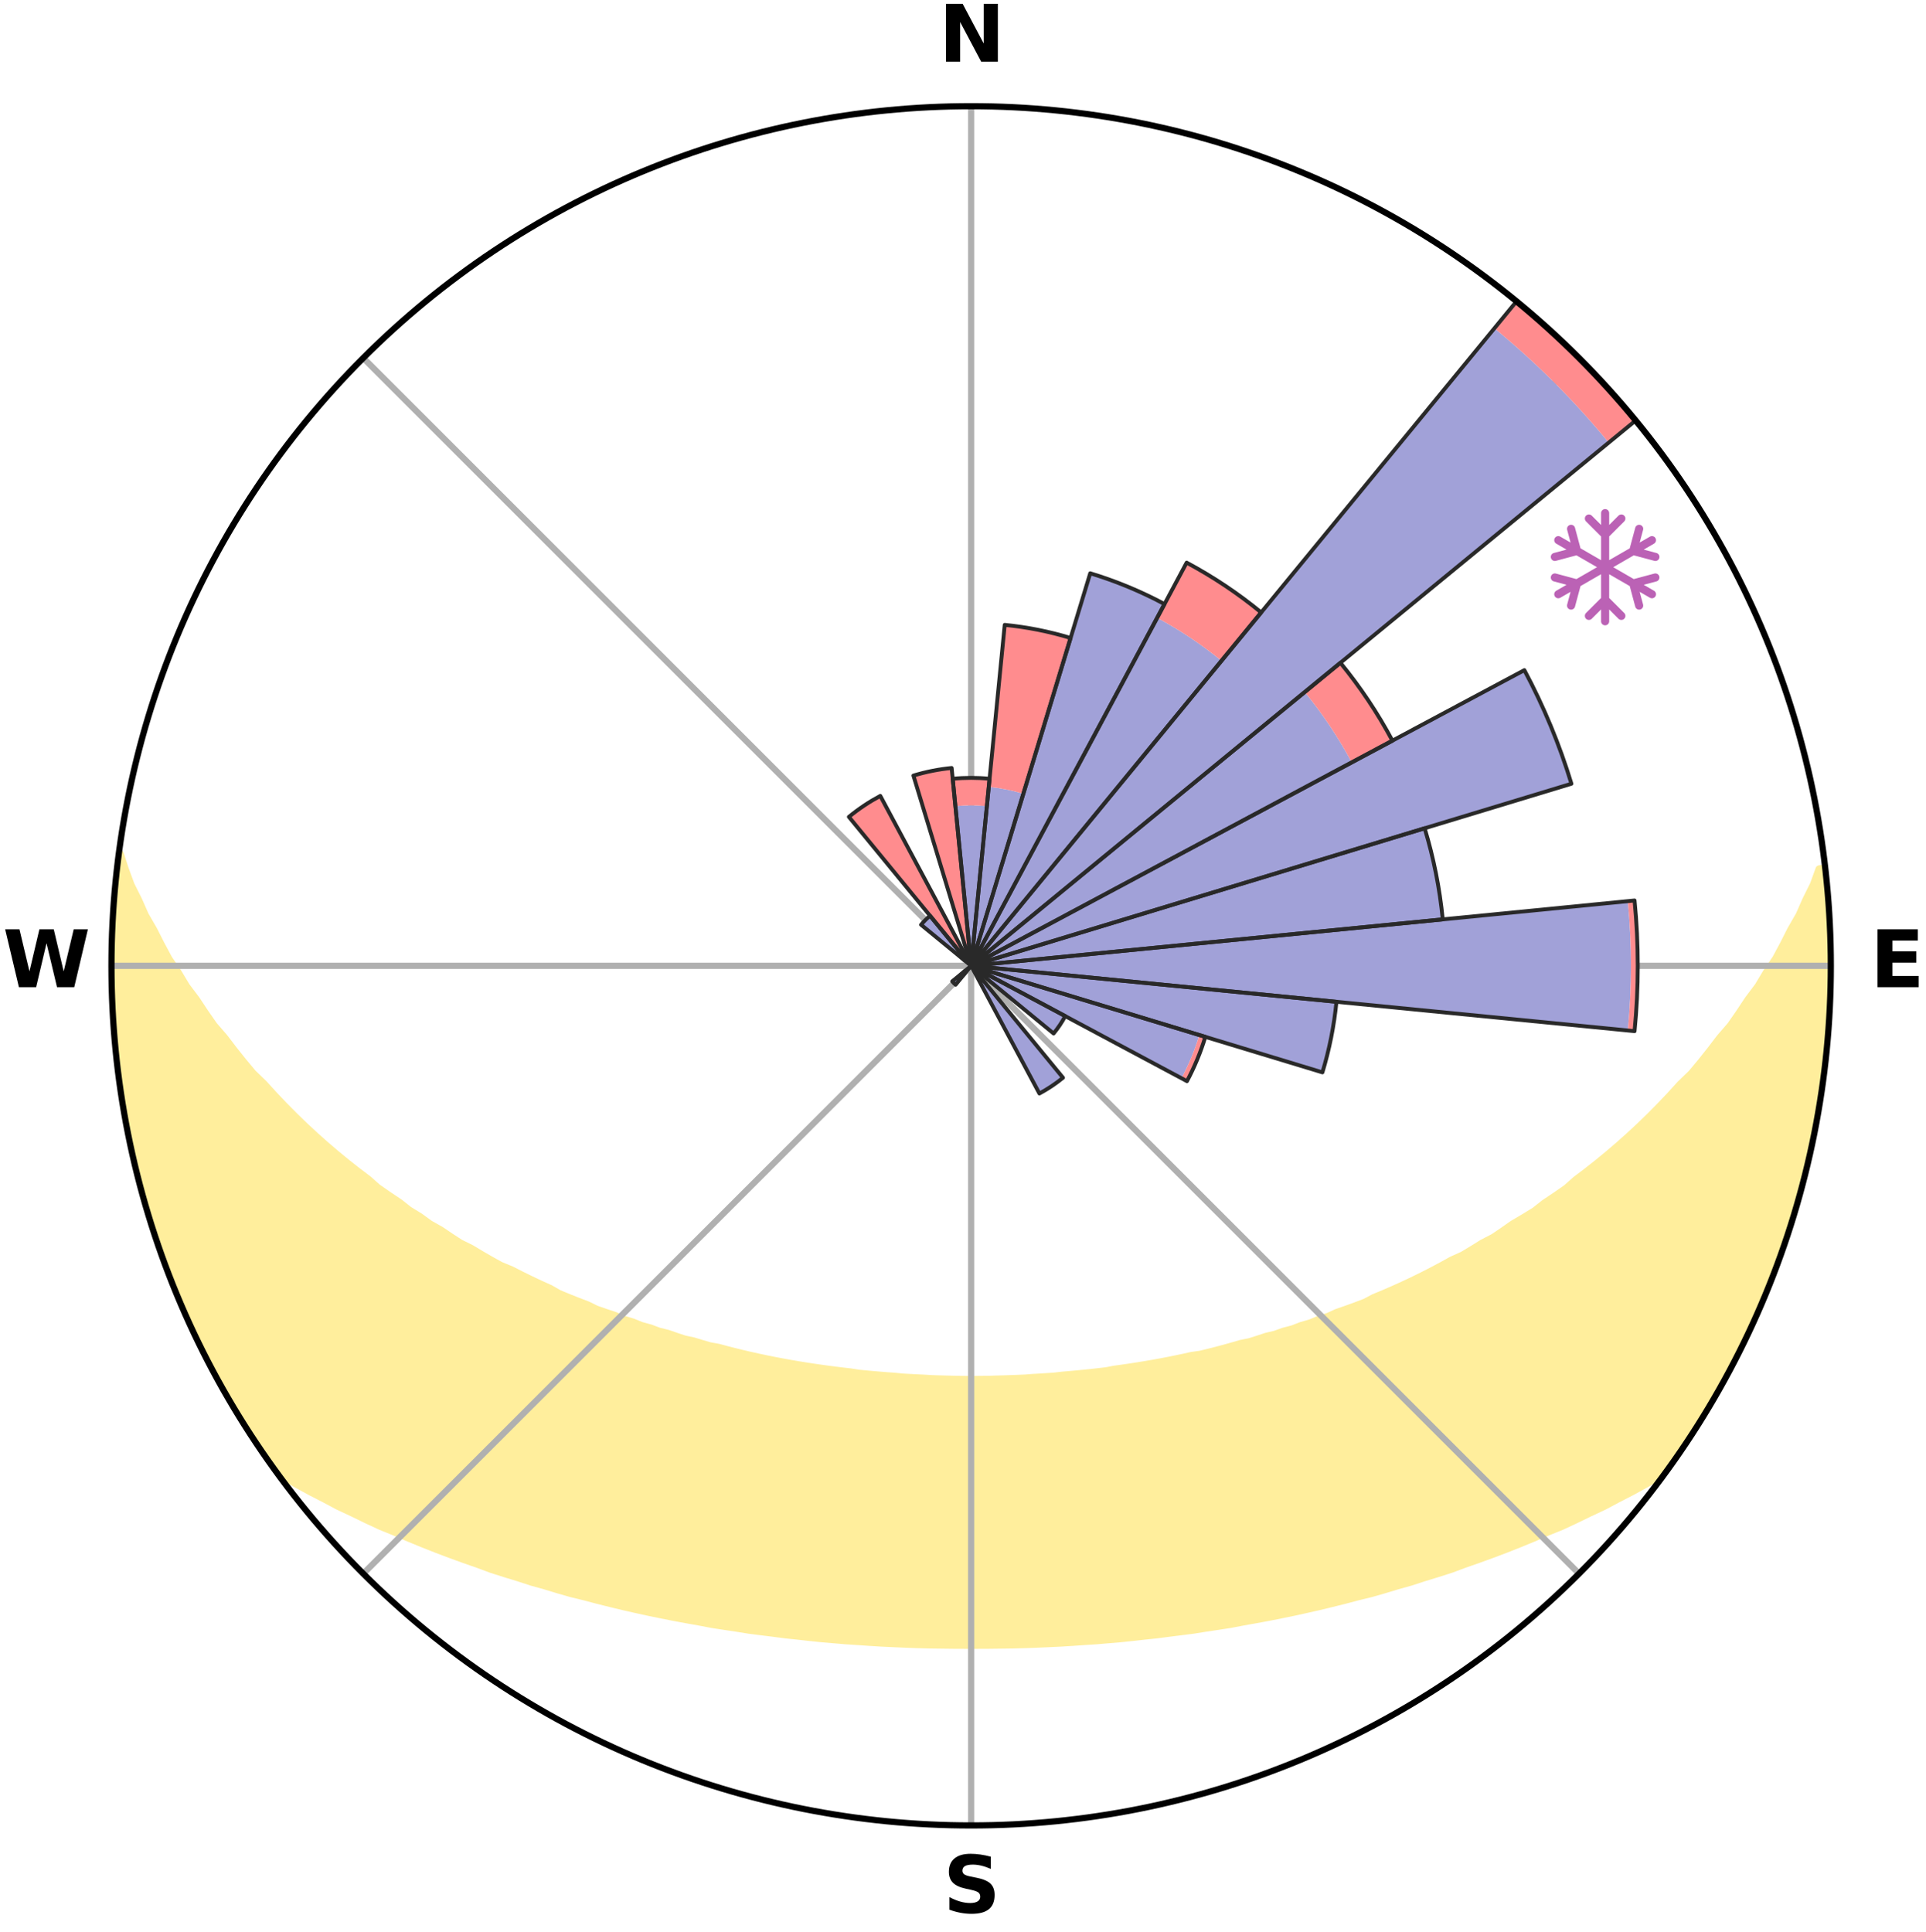 <?xml version="1.0" encoding="utf-8" standalone="no"?>
<!DOCTYPE svg PUBLIC "-//W3C//DTD SVG 1.1//EN"
  "http://www.w3.org/Graphics/SVG/1.1/DTD/svg11.dtd">
<svg xmlns:xlink="http://www.w3.org/1999/xlink" width="248.41pt" height="249.158pt" viewBox="0 0 248.41 249.158" xmlns="http://www.w3.org/2000/svg" version="1.1">
 <title>Ski Rose for Schwarzenlifte Eschach</title>
 <defs>
  <style type="text/css">*{stroke-linejoin: round; stroke-linecap: butt}</style>
 </defs>
 <g id="figure_1">
  <g id="patch_1">
   <path d="M 0 249.158 
L 248.41 249.158 
L 248.41 0 
L 0 0 
z
" style="fill: #ffffff"/>
  </g>
  <g id="axes_1">
   <g id="patch_2">
    <path d="M 236.135 124.579 
C 236.135 110.018 233.267 95.599 227.695 82.147 
C 222.122 68.695 213.955 56.471 203.659 46.175 
C 193.363 35.879 181.139 27.711 167.687 22.139 
C 154.235 16.567 139.815 13.699 125.255 13.699 
C 110.694 13.699 96.275 16.567 82.823 22.139 
C 69.371 27.711 57.147 35.879 46.851 46.175 
C 36.555 56.471 28.387 68.695 22.815 82.147 
C 17.243 95.599 14.375 110.018 14.375 124.579 
C 14.375 139.14 17.243 153.559 22.815 167.011 
C 28.387 180.463 36.555 192.687 46.851 202.983 
C 57.147 213.279 69.371 221.447 82.823 227.019 
C 96.275 232.591 110.694 235.459 125.255 235.459 
C 139.815 235.459 154.235 232.591 167.687 227.019 
C 181.139 221.447 193.363 213.279 203.659 202.983 
C 213.955 192.687 222.122 180.463 227.695 167.011 
C 233.267 153.559 236.135 139.14 236.135 124.579 
M 125.255 124.579 
C 125.255 124.579 125.255 124.579 125.255 124.579 
C 125.255 124.579 125.255 124.579 125.255 124.579 
C 125.255 124.579 125.255 124.579 125.255 124.579 
C 125.255 124.579 125.255 124.579 125.255 124.579 
C 125.255 124.579 125.255 124.579 125.255 124.579 
C 125.255 124.579 125.255 124.579 125.255 124.579 
C 125.255 124.579 125.255 124.579 125.255 124.579 
C 125.255 124.579 125.255 124.579 125.255 124.579 
C 125.255 124.579 125.255 124.579 125.255 124.579 
C 125.255 124.579 125.255 124.579 125.255 124.579 
C 125.255 124.579 125.255 124.579 125.255 124.579 
C 125.255 124.579 125.255 124.579 125.255 124.579 
C 125.255 124.579 125.255 124.579 125.255 124.579 
C 125.255 124.579 125.255 124.579 125.255 124.579 
C 125.255 124.579 125.255 124.579 125.255 124.579 
C 125.255 124.579 125.255 124.579 125.255 124.579 
z
" style="fill: #ffffff"/>
   </g>
   <g id="PolyCollection_1">
    <defs>
     <path id="m77c7687f45" d="M 235.369 -137.125 
L 234.655 -137.044 
L 233.931 -135.043 
L 232.945 -133.054 
L 232.093 -131.114 
L 230.991 -129.196 
L 230.045 -127.323 
L 229.061 -125.485 
L 227.836 -123.684 
L 226.781 -121.921 
L 225.489 -120.203 
L 224.373 -118.517 
L 223.228 -116.868 
L 221.853 -115.278 
L 220.657 -113.709 
L 219.438 -112.18 
L 218.196 -110.689 
L 216.733 -109.271 
L 215.452 -107.862 
L 214.153 -106.493 
L 212.837 -105.163 
L 211.506 -103.872 
L 210.16 -102.621 
L 208.802 -101.409 
L 207.432 -100.237 
L 206.052 -99.104 
L 204.663 -98.009 
L 203.266 -96.954 
L 202.045 -95.869 
L 200.634 -94.887 
L 199.219 -93.942 
L 197.975 -92.96 
L 196.552 -92.087 
L 195.13 -91.251 
L 193.873 -90.367 
L 192.612 -89.515 
L 191.188 -88.78 
L 189.924 -87.991 
L 188.659 -87.231 
L 187.242 -86.593 
L 185.979 -85.893 
L 184.718 -85.222 
L 183.457 -84.578 
L 182.2 -83.961 
L 180.945 -83.37 
L 179.694 -82.806 
L 178.448 -82.267 
L 177.207 -81.753 
L 176.091 -81.161 
L 174.858 -80.694 
L 173.632 -80.249 
L 172.414 -79.827 
L 171.309 -79.322 
L 170.103 -78.941 
L 169.003 -78.478 
L 167.812 -78.136 
L 166.721 -77.711 
L 165.545 -77.406 
L 164.462 -77.016 
L 163.304 -76.745 
L 162.232 -76.39 
L 161.164 -76.051 
L 160.03 -75.826 
L 158.974 -75.517 
L 157.922 -75.224 
L 156.875 -74.945 
L 155.833 -74.681 
L 154.795 -74.43 
L 153.713 -74.28 
L 152.688 -74.053 
L 151.669 -73.838 
L 150.655 -73.634 
L 149.646 -73.442 
L 148.642 -73.261 
L 147.643 -73.09 
L 146.649 -72.928 
L 145.661 -72.776 
L 144.677 -72.633 
L 143.697 -72.499 
L 142.743 -72.312 
L 141.771 -72.197 
L 140.803 -72.089 
L 139.839 -71.989 
L 138.88 -71.896 
L 137.924 -71.809 
L 136.972 -71.728 
L 136.031 -71.615 
L 135.083 -71.55 
L 134.139 -71.49 
L 133.197 -71.436 
L 132.261 -71.362 
L 131.323 -71.322 
L 130.386 -71.287 
L 129.451 -71.256 
L 128.518 -71.23 
L 127.585 -71.201 
L 126.653 -71.189 
L 125.721 -71.18 
L 124.789 -71.181 
L 123.857 -71.189 
L 122.925 -71.21 
L 121.992 -71.231 
L 121.058 -71.257 
L 120.123 -71.288 
L 119.19 -71.345 
L 118.252 -71.39 
L 117.313 -71.439 
L 116.371 -71.493 
L 115.434 -71.588 
L 114.488 -71.657 
L 113.539 -71.732 
L 112.587 -71.813 
L 111.631 -71.9 
L 110.671 -71.993 
L 109.724 -72.149 
L 108.759 -72.26 
L 107.789 -72.378 
L 106.814 -72.504 
L 105.835 -72.639 
L 104.852 -72.782 
L 103.863 -72.934 
L 102.869 -73.096 
L 101.871 -73.267 
L 100.867 -73.449 
L 99.858 -73.642 
L 98.845 -73.845 
L 97.826 -74.061 
L 96.802 -74.288 
L 95.772 -74.528 
L 94.738 -74.781 
L 93.7 -75.047 
L 92.656 -75.327 
L 91.542 -75.527 
L 90.486 -75.835 
L 89.426 -76.159 
L 88.286 -76.4 
L 87.214 -76.755 
L 86.139 -77.128 
L 84.974 -77.417 
L 83.889 -77.824 
L 82.708 -78.147 
L 81.615 -78.592 
L 80.418 -78.953 
L 79.318 -79.437 
L 78.108 -79.839 
L 76.891 -80.262 
L 75.781 -80.808 
L 74.553 -81.276 
L 73.318 -81.766 
L 72.078 -82.28 
L 70.962 -82.919 
L 69.716 -83.482 
L 68.466 -84.072 
L 67.212 -84.687 
L 65.956 -85.33 
L 64.552 -85.907 
L 63.29 -86.607 
L 62.028 -87.336 
L 60.767 -88.094 
L 59.348 -88.795 
L 58.088 -89.614 
L 56.831 -90.464 
L 55.41 -91.265 
L 54.159 -92.179 
L 52.741 -93.049 
L 51.501 -94.029 
L 50.09 -94.971 
L 48.683 -95.95 
L 47.465 -97.032 
L 46.072 -98.085 
L 44.687 -99.176 
L 43.31 -100.306 
L 41.944 -101.475 
L 40.59 -102.683 
L 39.248 -103.931 
L 37.92 -105.217 
L 36.607 -106.544 
L 35.311 -107.909 
L 34.034 -109.314 
L 32.574 -110.728 
L 31.335 -112.214 
L 30.118 -113.74 
L 28.925 -115.304 
L 27.553 -116.89 
L 26.411 -118.534 
L 25.297 -120.215 
L 24.008 -121.928 
L 22.955 -123.686 
L 21.731 -125.482 
L 20.748 -127.316 
L 19.803 -129.183 
L 18.7 -131.096 
L 17.845 -133.032 
L 16.854 -135.017 
L 16.122 -137.013 
L 15.464 -139.033 
L 15.464 -139.033 
L 15.464 -139.033 
L 15.154 -137.123 
L 14.978 -135.198 
L 14.734 -133.277 
L 14.623 -131.346 
L 14.545 -129.413 
L 14.499 -127.479 
L 14.388 -125.547 
L 14.407 -123.612 
L 14.459 -121.678 
L 14.542 -119.745 
L 14.738 -117.82 
L 14.791 -115.885 
L 14.886 -113.952 
L 15.094 -112.028 
L 15.418 -110.119 
L 15.6 -108.191 
L 15.901 -106.28 
L 16.232 -104.373 
L 16.763 -102.506 
L 17.074 -100.596 
L 17.495 -98.708 
L 17.947 -96.827 
L 18.429 -94.954 
L 18.941 -93.087 
L 19.576 -91.259 
L 20.149 -89.411 
L 20.753 -87.573 
L 21.452 -85.769 
L 22.117 -83.952 
L 22.903 -82.184 
L 23.631 -80.392 
L 24.364 -78.601 
L 25.242 -76.875 
L 26.068 -75.126 
L 26.915 -73.387 
L 27.816 -71.674 
L 28.754 -69.982 
L 29.729 -68.31 
L 30.718 -66.647 
L 31.746 -65.007 
L 32.796 -63.382 
L 33.894 -61.788 
L 34.988 -60.192 
L 36.395 -58.826 
L 38.198 -57.778 
L 40.019 -56.78 
L 41.859 -55.833 
L 43.649 -54.881 
L 45.498 -54.016 
L 47.295 -53.142 
L 49.093 -52.305 
L 50.945 -51.555 
L 52.738 -50.786 
L 54.529 -50.049 
L 56.315 -49.344 
L 58.096 -48.67 
L 59.872 -48.025 
L 61.641 -47.409 
L 63.361 -46.768 
L 65.118 -46.207 
L 66.867 -45.672 
L 68.574 -45.116 
L 70.308 -44.631 
L 71.999 -44.118 
L 73.688 -43.635 
L 75.398 -43.219 
L 77.069 -42.776 
L 78.737 -42.36 
L 80.396 -41.959 
L 82.05 -41.584 
L 83.695 -41.223 
L 85.336 -40.887 
L 86.967 -40.563 
L 88.593 -40.264 
L 90.211 -39.975 
L 91.808 -39.669 
L 93.415 -39.421 
L 95.014 -39.181 
L 96.596 -38.927 
L 98.185 -38.724 
L 99.765 -38.528 
L 101.334 -38.322 
L 102.905 -38.16 
L 104.465 -37.984 
L 106.021 -37.822 
L 107.578 -37.692 
L 109.127 -37.559 
L 110.676 -37.46 
L 112.219 -37.353 
L 113.759 -37.259 
L 115.298 -37.188 
L 116.833 -37.119 
L 118.367 -37.064 
L 119.9 -37.021 
L 121.431 -37.001 
L 122.961 -36.982 
L 124.49 -36.975 
L 126.019 -36.975 
L 127.549 -36.982 
L 129.079 -37.001 
L 130.61 -37.021 
L 132.142 -37.064 
L 133.676 -37.119 
L 135.212 -37.188 
L 136.751 -37.26 
L 138.291 -37.354 
L 139.833 -37.461 
L 141.383 -37.559 
L 142.932 -37.693 
L 144.488 -37.823 
L 146.044 -37.985 
L 147.604 -38.162 
L 149.176 -38.322 
L 150.744 -38.529 
L 152.324 -38.726 
L 153.913 -38.928 
L 155.496 -39.182 
L 157.094 -39.422 
L 158.701 -39.67 
L 160.299 -39.976 
L 161.915 -40.265 
L 163.543 -40.564 
L 165.173 -40.889 
L 166.814 -41.224 
L 168.458 -41.586 
L 170.113 -41.96 
L 171.771 -42.362 
L 173.44 -42.777 
L 175.111 -43.222 
L 176.82 -43.638 
L 178.51 -44.12 
L 180.2 -44.633 
L 181.934 -45.118 
L 183.642 -45.674 
L 185.391 -46.209 
L 187.147 -46.77 
L 188.867 -47.412 
L 190.636 -48.028 
L 192.411 -48.672 
L 194.193 -49.347 
L 195.979 -50.052 
L 197.769 -50.788 
L 199.563 -51.557 
L 201.415 -52.306 
L 203.213 -53.144 
L 205.01 -54.018 
L 206.859 -54.883 
L 208.648 -55.835 
L 210.489 -56.781 
L 212.309 -57.78 
L 214.113 -58.828 
L 215.517 -60.196 
L 216.616 -61.788 
L 217.715 -63.381 
L 218.734 -65.027 
L 219.785 -66.651 
L 220.719 -68.347 
L 221.705 -70.01 
L 222.645 -71.701 
L 223.527 -73.422 
L 224.475 -75.11 
L 225.251 -76.883 
L 226.121 -78.612 
L 226.882 -80.39 
L 227.648 -82.166 
L 228.367 -83.962 
L 229.039 -85.776 
L 229.762 -87.571 
L 230.401 -89.398 
L 230.934 -91.259 
L 231.543 -93.095 
L 232.027 -94.969 
L 232.56 -96.828 
L 233.058 -98.698 
L 233.402 -100.603 
L 233.844 -102.486 
L 234.245 -104.379 
L 234.594 -106.282 
L 234.908 -108.191 
L 235.027 -110.127 
L 235.27 -112.044 
L 235.474 -113.966 
L 235.644 -115.891 
L 235.777 -117.819 
L 235.873 -119.749 
L 235.933 -121.681 
L 235.962 -123.613 
L 236.129 -125.547 
L 236.09 -127.481 
L 236.011 -129.415 
L 235.898 -131.346 
L 235.752 -133.275 
L 235.579 -135.202 
L 235.369 -137.125 
z
" style="stroke: #ffee9c"/>
    </defs>
    <g clip-path="url(#p50935f3c6a)">
     <use xlink:href="#m77c7687f45" x="0" y="249.158" style="fill: #ffee9c; stroke: #ffee9c"/>
    </g>
   </g>
   <g id="matplotlib.axis_1">
    <g id="xtick_1">
     <g id="line2d_1">
      <path d="M 125.255 124.579 
L 125.255 13.699 
" clip-path="url(#p50935f3c6a)" style="fill: none; stroke: #b0b0b0; stroke-width: 0.8; stroke-linecap: square"/>
     </g>
     <g id="text_1">
      <!-- N -->
      <g transform="translate(121.07 7.958) scale(0.1 -0.1)">
       <defs>
        <path id="DejaVuSans-Bold-4e" d="M 588 4666 
L 1931 4666 
L 3628 1466 
L 3628 4666 
L 4769 4666 
L 4769 0 
L 3425 0 
L 1728 3200 
L 1728 0 
L 588 0 
L 588 4666 
z
" transform="scale(0.016)"/>
       </defs>
       <use xlink:href="#DejaVuSans-Bold-4e"/>
      </g>
     </g>
    </g>
    <g id="xtick_2">
     <g id="line2d_2">
      <path d="M 125.255 124.579 
L 203.659 46.175 
" clip-path="url(#p50935f3c6a)" style="fill: none; stroke: #b0b0b0; stroke-width: 0.8; stroke-linecap: square"/>
     </g>
    </g>
    <g id="xtick_3">
     <g id="line2d_3">
      <path d="M 125.255 124.579 
L 236.135 124.579 
" clip-path="url(#p50935f3c6a)" style="fill: none; stroke: #b0b0b0; stroke-width: 0.8; stroke-linecap: square"/>
     </g>
     <g id="text_2">
      <!-- E -->
      <g transform="translate(241.219 127.338) scale(0.1 -0.1)">
       <defs>
        <path id="DejaVuSans-Bold-45" d="M 588 4666 
L 3834 4666 
L 3834 3756 
L 1791 3756 
L 1791 2888 
L 3713 2888 
L 3713 1978 
L 1791 1978 
L 1791 909 
L 3903 909 
L 3903 0 
L 588 0 
L 588 4666 
z
" transform="scale(0.016)"/>
       </defs>
       <use xlink:href="#DejaVuSans-Bold-45"/>
      </g>
     </g>
    </g>
    <g id="xtick_4">
     <g id="line2d_4">
      <path d="M 125.255 124.579 
L 203.659 202.983 
" clip-path="url(#p50935f3c6a)" style="fill: none; stroke: #b0b0b0; stroke-width: 0.8; stroke-linecap: square"/>
     </g>
    </g>
    <g id="xtick_5">
     <g id="line2d_5">
      <path d="M 125.255 124.579 
L 125.255 235.459 
" clip-path="url(#p50935f3c6a)" style="fill: none; stroke: #b0b0b0; stroke-width: 0.8; stroke-linecap: square"/>
     </g>
     <g id="text_3">
      <!-- S -->
      <g transform="translate(121.654 246.718) scale(0.1 -0.1)">
       <defs>
        <path id="DejaVuSans-Bold-53" d="M 3834 4519 
L 3834 3531 
Q 3450 3703 3084 3790 
Q 2719 3878 2394 3878 
Q 1963 3878 1756 3759 
Q 1550 3641 1550 3391 
Q 1550 3203 1689 3098 
Q 1828 2994 2194 2919 
L 2706 2816 
Q 3484 2659 3812 2340 
Q 4141 2022 4141 1434 
Q 4141 663 3683 286 
Q 3225 -91 2284 -91 
Q 1841 -91 1394 -6 
Q 947 78 500 244 
L 500 1259 
Q 947 1022 1364 901 
Q 1781 781 2169 781 
Q 2563 781 2772 912 
Q 2981 1044 2981 1288 
Q 2981 1506 2839 1625 
Q 2697 1744 2272 1838 
L 1806 1941 
Q 1106 2091 782 2419 
Q 459 2747 459 3303 
Q 459 4000 909 4375 
Q 1359 4750 2203 4750 
Q 2588 4750 2994 4692 
Q 3400 4634 3834 4519 
z
" transform="scale(0.016)"/>
       </defs>
       <use xlink:href="#DejaVuSans-Bold-53"/>
      </g>
     </g>
    </g>
    <g id="xtick_6">
     <g id="line2d_6">
      <path d="M 125.255 124.579 
L 46.851 202.983 
" clip-path="url(#p50935f3c6a)" style="fill: none; stroke: #b0b0b0; stroke-width: 0.8; stroke-linecap: square"/>
     </g>
    </g>
    <g id="xtick_7">
     <g id="line2d_7">
      <path d="M 125.255 124.579 
L 14.375 124.579 
" clip-path="url(#p50935f3c6a)" style="fill: none; stroke: #b0b0b0; stroke-width: 0.8; stroke-linecap: square"/>
     </g>
     <g id="text_4">
      <!-- W -->
      <g transform="translate(0.36 127.338) scale(0.1 -0.1)">
       <defs>
        <path id="DejaVuSans-Bold-57" d="M 191 4666 
L 1344 4666 
L 2150 1275 
L 2950 4666 
L 4109 4666 
L 4909 1275 
L 5716 4666 
L 6859 4666 
L 5759 0 
L 4372 0 
L 3525 3547 
L 2688 0 
L 1300 0 
L 191 4666 
z
" transform="scale(0.016)"/>
       </defs>
       <use xlink:href="#DejaVuSans-Bold-57"/>
      </g>
     </g>
    </g>
    <g id="xtick_8">
     <g id="line2d_8">
      <path d="M 125.255 124.579 
L 46.851 46.175 
" clip-path="url(#p50935f3c6a)" style="fill: none; stroke: #b0b0b0; stroke-width: 0.8; stroke-linecap: square"/>
     </g>
    </g>
   </g>
   <g id="matplotlib.axis_2"/>
   <g id="patch_3">
    <path d="M 125.255 124.579 
C 125.255 124.579 125.255 124.579 125.255 124.579 
C 125.255 124.579 125.255 124.579 125.255 124.579 
L 125.255 124.579 
C 125.255 124.579 125.255 124.579 125.255 124.579 
C 125.255 124.579 125.255 124.579 125.255 124.579 
z
" clip-path="url(#p50935f3c6a)" style="fill: #d9d9d9"/>
   </g>
   <g id="patch_4">
    <path d="M 125.255 124.579 
C 125.255 124.579 125.255 124.579 125.255 124.579 
C 125.255 124.579 125.255 124.579 125.255 124.579 
L 125.255 124.579 
C 125.255 124.579 125.255 124.579 125.255 124.579 
C 125.255 124.579 125.255 124.579 125.255 124.579 
z
" clip-path="url(#p50935f3c6a)" style="fill: #d9d9d9"/>
   </g>
   <g id="patch_5">
    <path d="M 125.255 124.579 
C 125.255 124.579 125.255 124.579 125.255 124.579 
C 125.255 124.579 125.255 124.579 125.255 124.579 
L 125.255 124.579 
C 125.255 124.579 125.255 124.579 125.255 124.579 
C 125.255 124.579 125.255 124.579 125.255 124.579 
z
" clip-path="url(#p50935f3c6a)" style="fill: #d9d9d9"/>
   </g>
   <g id="patch_6">
    <path d="M 125.255 124.579 
C 125.255 124.579 125.255 124.579 125.255 124.579 
C 125.255 124.579 125.255 124.579 125.255 124.579 
L 125.255 124.579 
C 125.255 124.579 125.255 124.579 125.255 124.579 
C 125.255 124.579 125.255 124.579 125.255 124.579 
z
" clip-path="url(#p50935f3c6a)" style="fill: #d9d9d9"/>
   </g>
   <g id="patch_7">
    <path d="M 125.255 124.579 
C 125.255 124.579 125.255 124.579 125.255 124.579 
C 125.255 124.579 125.255 124.579 125.255 124.579 
L 125.255 124.579 
C 125.255 124.579 125.255 124.579 125.255 124.579 
C 125.255 124.579 125.255 124.579 125.255 124.579 
z
" clip-path="url(#p50935f3c6a)" style="fill: #d9d9d9"/>
   </g>
   <g id="patch_8">
    <path d="M 125.255 124.579 
C 125.255 124.579 125.255 124.579 125.255 124.579 
C 125.255 124.579 125.255 124.579 125.255 124.579 
L 125.255 124.579 
C 125.255 124.579 125.255 124.579 125.255 124.579 
C 125.255 124.579 125.255 124.579 125.255 124.579 
z
" clip-path="url(#p50935f3c6a)" style="fill: #d9d9d9"/>
   </g>
   <g id="patch_9">
    <path d="M 125.255 124.579 
C 125.255 124.579 125.255 124.579 125.255 124.579 
C 125.255 124.579 125.255 124.579 125.255 124.579 
L 125.255 124.579 
C 125.255 124.579 125.255 124.579 125.255 124.579 
C 125.255 124.579 125.255 124.579 125.255 124.579 
z
" clip-path="url(#p50935f3c6a)" style="fill: #d9d9d9"/>
   </g>
   <g id="patch_10">
    <path d="M 125.255 124.579 
C 125.255 124.579 125.255 124.579 125.255 124.579 
C 125.255 124.579 125.255 124.579 125.255 124.579 
L 125.255 124.579 
C 125.255 124.579 125.255 124.579 125.255 124.579 
C 125.255 124.579 125.255 124.579 125.255 124.579 
z
" clip-path="url(#p50935f3c6a)" style="fill: #d9d9d9"/>
   </g>
   <g id="patch_11">
    <path d="M 125.255 124.579 
C 125.255 124.579 125.255 124.579 125.255 124.579 
C 125.255 124.579 125.255 124.579 125.255 124.579 
L 125.255 124.579 
C 125.255 124.579 125.255 124.579 125.255 124.579 
C 125.255 124.579 125.255 124.579 125.255 124.579 
z
" clip-path="url(#p50935f3c6a)" style="fill: #d9d9d9"/>
   </g>
   <g id="patch_12">
    <path d="M 125.255 124.579 
C 125.255 124.579 125.255 124.579 125.255 124.579 
C 125.255 124.579 125.255 124.579 125.255 124.579 
L 125.255 124.579 
C 125.255 124.579 125.255 124.579 125.255 124.579 
C 125.255 124.579 125.255 124.579 125.255 124.579 
z
" clip-path="url(#p50935f3c6a)" style="fill: #d9d9d9"/>
   </g>
   <g id="patch_13">
    <path d="M 125.255 124.579 
C 125.255 124.579 125.255 124.579 125.255 124.579 
C 125.255 124.579 125.255 124.579 125.255 124.579 
L 125.255 124.579 
C 125.255 124.579 125.255 124.579 125.255 124.579 
C 125.255 124.579 125.255 124.579 125.255 124.579 
z
" clip-path="url(#p50935f3c6a)" style="fill: #d9d9d9"/>
   </g>
   <g id="patch_14">
    <path d="M 125.255 124.579 
C 125.255 124.579 125.255 124.579 125.255 124.579 
C 125.255 124.579 125.255 124.579 125.255 124.579 
L 125.255 124.579 
C 125.255 124.579 125.255 124.579 125.255 124.579 
C 125.255 124.579 125.255 124.579 125.255 124.579 
z
" clip-path="url(#p50935f3c6a)" style="fill: #d9d9d9"/>
   </g>
   <g id="patch_15">
    <path d="M 125.255 124.579 
C 125.255 124.579 125.255 124.579 125.255 124.579 
C 125.255 124.579 125.255 124.579 125.255 124.579 
L 125.255 124.579 
C 125.255 124.579 125.255 124.579 125.255 124.579 
C 125.255 124.579 125.255 124.579 125.255 124.579 
z
" clip-path="url(#p50935f3c6a)" style="fill: #d9d9d9"/>
   </g>
   <g id="patch_16">
    <path d="M 125.255 124.579 
C 125.255 124.579 125.255 124.579 125.255 124.579 
C 125.255 124.579 125.255 124.579 125.255 124.579 
L 125.255 124.579 
C 125.255 124.579 125.255 124.579 125.255 124.579 
C 125.255 124.579 125.255 124.579 125.255 124.579 
z
" clip-path="url(#p50935f3c6a)" style="fill: #d9d9d9"/>
   </g>
   <g id="patch_17">
    <path d="M 125.255 124.579 
C 125.255 124.579 125.255 124.579 125.255 124.579 
C 125.255 124.579 125.255 124.579 125.255 124.579 
L 125.255 124.579 
C 125.255 124.579 125.255 124.579 125.255 124.579 
C 125.255 124.579 125.255 124.579 125.255 124.579 
z
" clip-path="url(#p50935f3c6a)" style="fill: #d9d9d9"/>
   </g>
   <g id="patch_18">
    <path d="M 125.255 124.579 
C 125.255 124.579 125.255 124.579 125.255 124.579 
C 125.255 124.579 125.255 124.579 125.255 124.579 
L 125.255 124.579 
C 125.255 124.579 125.255 124.579 125.255 124.579 
C 125.255 124.579 125.255 124.579 125.255 124.579 
z
" clip-path="url(#p50935f3c6a)" style="fill: #d9d9d9"/>
   </g>
   <g id="patch_19">
    <path d="M 125.255 124.579 
C 125.255 124.579 125.255 124.579 125.255 124.579 
C 125.255 124.579 125.255 124.579 125.255 124.579 
L 125.255 124.579 
C 125.255 124.579 125.255 124.579 125.255 124.579 
C 125.255 124.579 125.255 124.579 125.255 124.579 
z
" clip-path="url(#p50935f3c6a)" style="fill: #d9d9d9"/>
   </g>
   <g id="patch_20">
    <path d="M 125.255 124.579 
C 125.255 124.579 125.255 124.579 125.255 124.579 
C 125.255 124.579 125.255 124.579 125.255 124.579 
L 125.255 124.579 
C 125.255 124.579 125.255 124.579 125.255 124.579 
C 125.255 124.579 125.255 124.579 125.255 124.579 
z
" clip-path="url(#p50935f3c6a)" style="fill: #d9d9d9"/>
   </g>
   <g id="patch_21">
    <path d="M 125.255 124.579 
C 125.255 124.579 125.255 124.579 125.255 124.579 
C 125.255 124.579 125.255 124.579 125.255 124.579 
L 125.255 124.579 
C 125.255 124.579 125.255 124.579 125.255 124.579 
C 125.255 124.579 125.255 124.579 125.255 124.579 
z
" clip-path="url(#p50935f3c6a)" style="fill: #d9d9d9"/>
   </g>
   <g id="patch_22">
    <path d="M 125.255 124.579 
C 125.255 124.579 125.255 124.579 125.255 124.579 
C 125.255 124.579 125.255 124.579 125.255 124.579 
L 125.255 124.579 
C 125.255 124.579 125.255 124.579 125.255 124.579 
C 125.255 124.579 125.255 124.579 125.255 124.579 
z
" clip-path="url(#p50935f3c6a)" style="fill: #d9d9d9"/>
   </g>
   <g id="patch_23">
    <path d="M 125.255 124.579 
C 125.255 124.579 125.255 124.579 125.255 124.579 
C 125.255 124.579 125.255 124.579 125.255 124.579 
L 125.255 124.579 
C 125.255 124.579 125.255 124.579 125.255 124.579 
C 125.255 124.579 125.255 124.579 125.255 124.579 
z
" clip-path="url(#p50935f3c6a)" style="fill: #d9d9d9"/>
   </g>
   <g id="patch_24">
    <path d="M 125.255 124.579 
C 125.255 124.579 125.255 124.579 125.255 124.579 
C 125.255 124.579 125.255 124.579 125.255 124.579 
L 125.255 124.579 
C 125.255 124.579 125.255 124.579 125.255 124.579 
C 125.255 124.579 125.255 124.579 125.255 124.579 
z
" clip-path="url(#p50935f3c6a)" style="fill: #d9d9d9"/>
   </g>
   <g id="patch_25">
    <path d="M 125.255 124.579 
C 125.255 124.579 125.255 124.579 125.255 124.579 
C 125.255 124.579 125.255 124.579 125.255 124.579 
L 125.255 124.579 
C 125.255 124.579 125.255 124.579 125.255 124.579 
C 125.255 124.579 125.255 124.579 125.255 124.579 
z
" clip-path="url(#p50935f3c6a)" style="fill: #d9d9d9"/>
   </g>
   <g id="patch_26">
    <path d="M 125.255 124.579 
C 125.255 124.579 125.255 124.579 125.255 124.579 
C 125.255 124.579 125.255 124.579 125.255 124.579 
L 125.255 124.579 
C 125.255 124.579 125.255 124.579 125.255 124.579 
C 125.255 124.579 125.255 124.579 125.255 124.579 
z
" clip-path="url(#p50935f3c6a)" style="fill: #d9d9d9"/>
   </g>
   <g id="patch_27">
    <path d="M 125.255 124.579 
C 125.255 124.579 125.255 124.579 125.255 124.579 
C 125.255 124.579 125.255 124.579 125.255 124.579 
L 125.255 124.579 
C 125.255 124.579 125.255 124.579 125.255 124.579 
C 125.255 124.579 125.255 124.579 125.255 124.579 
z
" clip-path="url(#p50935f3c6a)" style="fill: #d9d9d9"/>
   </g>
   <g id="patch_28">
    <path d="M 125.255 124.579 
C 125.255 124.579 125.255 124.579 125.255 124.579 
C 125.255 124.579 125.255 124.579 125.255 124.579 
L 125.255 124.579 
C 125.255 124.579 125.255 124.579 125.255 124.579 
C 125.255 124.579 125.255 124.579 125.255 124.579 
z
" clip-path="url(#p50935f3c6a)" style="fill: #d9d9d9"/>
   </g>
   <g id="patch_29">
    <path d="M 125.255 124.579 
C 125.255 124.579 125.255 124.579 125.255 124.579 
C 125.255 124.579 125.255 124.579 125.255 124.579 
L 125.255 124.579 
C 125.255 124.579 125.255 124.579 125.255 124.579 
C 125.255 124.579 125.255 124.579 125.255 124.579 
z
" clip-path="url(#p50935f3c6a)" style="fill: #d9d9d9"/>
   </g>
   <g id="patch_30">
    <path d="M 125.255 124.579 
C 125.255 124.579 125.255 124.579 125.255 124.579 
C 125.255 124.579 125.255 124.579 125.255 124.579 
L 125.255 124.579 
C 125.255 124.579 125.255 124.579 125.255 124.579 
C 125.255 124.579 125.255 124.579 125.255 124.579 
z
" clip-path="url(#p50935f3c6a)" style="fill: #d9d9d9"/>
   </g>
   <g id="patch_31">
    <path d="M 125.255 124.579 
C 125.255 124.579 125.255 124.579 125.255 124.579 
C 125.255 124.579 125.255 124.579 125.255 124.579 
L 125.255 124.579 
C 125.255 124.579 125.255 124.579 125.255 124.579 
C 125.255 124.579 125.255 124.579 125.255 124.579 
z
" clip-path="url(#p50935f3c6a)" style="fill: #d9d9d9"/>
   </g>
   <g id="patch_32">
    <path d="M 125.255 124.579 
C 125.255 124.579 125.255 124.579 125.255 124.579 
C 125.255 124.579 125.255 124.579 125.255 124.579 
L 125.255 124.579 
C 125.255 124.579 125.255 124.579 125.255 124.579 
C 125.255 124.579 125.255 124.579 125.255 124.579 
z
" clip-path="url(#p50935f3c6a)" style="fill: #d9d9d9"/>
   </g>
   <g id="patch_33">
    <path d="M 125.255 124.579 
C 125.255 124.579 125.255 124.579 125.255 124.579 
C 125.255 124.579 125.255 124.579 125.255 124.579 
L 125.255 124.579 
C 125.255 124.579 125.255 124.579 125.255 124.579 
C 125.255 124.579 125.255 124.579 125.255 124.579 
z
" clip-path="url(#p50935f3c6a)" style="fill: #d9d9d9"/>
   </g>
   <g id="patch_34">
    <path d="M 125.255 124.579 
C 125.255 124.579 125.255 124.579 125.255 124.579 
C 125.255 124.579 125.255 124.579 125.255 124.579 
L 125.255 124.579 
C 125.255 124.579 125.255 124.579 125.255 124.579 
C 125.255 124.579 125.255 124.579 125.255 124.579 
z
" clip-path="url(#p50935f3c6a)" style="fill: #d9d9d9"/>
   </g>
   <g id="patch_35">
    <path d="M 125.255 124.579 
C 125.255 124.579 125.255 124.579 125.255 124.579 
C 125.255 124.579 125.255 124.579 125.255 124.579 
L 127.284 103.981 
C 126.609 103.914 125.932 103.881 125.255 103.881 
C 124.577 103.881 123.9 103.914 123.226 103.981 
z
" clip-path="url(#p50935f3c6a)" style="fill: #a1a1d8"/>
   </g>
   <g id="patch_36">
    <path d="M 125.255 124.579 
C 125.255 124.579 125.255 124.579 125.255 124.579 
C 125.255 124.579 125.255 124.579 125.255 124.579 
L 131.988 102.383 
C 131.261 102.163 130.525 101.978 129.78 101.83 
C 129.035 101.682 128.284 101.57 127.528 101.496 
z
" clip-path="url(#p50935f3c6a)" style="fill: #a1a1d8"/>
   </g>
   <g id="patch_37">
    <path d="M 125.255 124.579 
C 125.255 124.579 125.255 124.579 125.255 124.579 
C 125.255 124.579 125.255 124.579 125.255 124.579 
L 150.197 77.915 
C 148.67 77.099 147.103 76.358 145.503 75.695 
C 143.903 75.033 142.271 74.449 140.614 73.946 
z
" clip-path="url(#p50935f3c6a)" style="fill: #a1a1d8"/>
   </g>
   <g id="patch_38">
    <path d="M 125.255 124.579 
C 125.255 124.579 125.255 124.579 125.255 124.579 
C 125.255 124.579 125.255 124.579 125.255 124.579 
L 157.543 85.236 
C 156.255 84.179 154.916 83.186 153.531 82.261 
C 152.146 81.335 150.716 80.478 149.247 79.693 
z
" clip-path="url(#p50935f3c6a)" style="fill: #a1a1d8"/>
   </g>
   <g id="patch_39">
    <path d="M 125.255 124.579 
C 125.255 124.579 125.255 124.579 125.255 124.579 
C 125.255 124.579 125.255 124.579 125.255 124.579 
L 207.492 57.088 
C 205.283 54.397 202.943 51.815 200.481 49.353 
C 198.019 46.89 195.437 44.551 192.745 42.342 
z
" clip-path="url(#p50935f3c6a)" style="fill: #a1a1d8"/>
   </g>
   <g id="patch_40">
    <path d="M 125.255 124.579 
C 125.255 124.579 125.255 124.579 125.255 124.579 
C 125.255 124.579 125.255 124.579 125.255 124.579 
L 174.346 98.339 
C 173.487 96.732 172.55 95.169 171.538 93.654 
C 170.526 92.139 169.44 90.674 168.284 89.266 
z
" clip-path="url(#p50935f3c6a)" style="fill: #a1a1d8"/>
   </g>
   <g id="patch_41">
    <path d="M 125.255 124.579 
C 125.255 124.579 125.255 124.579 125.255 124.579 
C 125.255 124.579 125.255 124.579 125.255 124.579 
L 202.677 101.093 
C 201.908 98.559 201.015 96.064 200.002 93.618 
C 198.988 91.171 197.856 88.776 196.607 86.44 
z
" clip-path="url(#p50935f3c6a)" style="fill: #a1a1d8"/>
   </g>
   <g id="patch_42">
    <path d="M 125.255 124.579 
C 125.255 124.579 125.255 124.579 125.255 124.579 
C 125.255 124.579 125.255 124.579 125.255 124.579 
L 186.084 118.588 
C 185.888 116.597 185.595 114.617 185.204 112.654 
C 184.814 110.692 184.328 108.75 183.747 106.836 
z
" clip-path="url(#p50935f3c6a)" style="fill: #a1a1d8"/>
   </g>
   <g id="patch_43">
    <path d="M 125.255 124.579 
C 125.255 124.579 125.255 124.579 125.255 124.579 
C 125.255 124.579 125.255 124.579 125.255 124.579 
L 209.952 132.921 
C 210.225 130.149 210.361 127.365 210.361 124.579 
C 210.361 121.793 210.225 119.009 209.952 116.237 
z
" clip-path="url(#p50935f3c6a)" style="fill: #a1a1d8"/>
   </g>
   <g id="patch_44">
    <path d="M 125.255 124.579 
C 125.255 124.579 125.255 124.579 125.255 124.579 
C 125.255 124.579 125.255 124.579 125.255 124.579 
L 170.563 138.323 
C 171.012 136.84 171.389 135.336 171.691 133.816 
C 171.994 132.296 172.221 130.762 172.373 129.22 
z
" clip-path="url(#p50935f3c6a)" style="fill: #a1a1d8"/>
   </g>
   <g id="patch_45">
    <path d="M 125.255 124.579 
C 125.255 124.579 125.255 124.579 125.255 124.579 
C 125.255 124.579 125.255 124.579 125.255 124.579 
L 152.387 139.082 
C 152.862 138.194 153.293 137.283 153.678 136.352 
C 154.063 135.422 154.403 134.473 154.695 133.51 
z
" clip-path="url(#p50935f3c6a)" style="fill: #a1a1d8"/>
   </g>
   <g id="patch_46">
    <path d="M 125.255 124.579 
C 125.255 124.579 125.255 124.579 125.255 124.579 
C 125.255 124.579 125.255 124.579 125.255 124.579 
L 135.89 133.307 
C 136.176 132.959 136.444 132.597 136.695 132.223 
C 136.945 131.848 137.177 131.462 137.389 131.065 
z
" clip-path="url(#p50935f3c6a)" style="fill: #a1a1d8"/>
   </g>
   <g id="patch_47">
    <path d="M 125.255 124.579 
C 125.255 124.579 125.255 124.579 125.255 124.579 
C 125.255 124.579 125.255 124.579 125.255 124.579 
L 125.255 124.579 
C 125.255 124.579 125.255 124.579 125.255 124.579 
C 125.255 124.579 125.255 124.579 125.255 124.579 
z
" clip-path="url(#p50935f3c6a)" style="fill: #a1a1d8"/>
   </g>
   <g id="patch_48">
    <path d="M 125.255 124.579 
C 125.255 124.579 125.255 124.579 125.255 124.579 
C 125.255 124.579 125.255 124.579 125.255 124.579 
L 134.058 141.048 
C 134.597 140.76 135.121 140.445 135.629 140.106 
C 136.138 139.766 136.629 139.402 137.101 139.014 
z
" clip-path="url(#p50935f3c6a)" style="fill: #a1a1d8"/>
   </g>
   <g id="patch_49">
    <path d="M 125.255 124.579 
C 125.255 124.579 125.255 124.579 125.255 124.579 
C 125.255 124.579 125.255 124.579 125.255 124.579 
L 125.255 124.579 
C 125.255 124.579 125.255 124.579 125.255 124.579 
C 125.255 124.579 125.255 124.579 125.255 124.579 
z
" clip-path="url(#p50935f3c6a)" style="fill: #a1a1d8"/>
   </g>
   <g id="patch_50">
    <path d="M 125.255 124.579 
C 125.255 124.579 125.255 124.579 125.255 124.579 
C 125.255 124.579 125.255 124.579 125.255 124.579 
L 125.255 124.579 
C 125.255 124.579 125.255 124.579 125.255 124.579 
C 125.255 124.579 125.255 124.579 125.255 124.579 
z
" clip-path="url(#p50935f3c6a)" style="fill: #a1a1d8"/>
   </g>
   <g id="patch_51">
    <path d="M 125.255 124.579 
C 125.255 124.579 125.255 124.579 125.255 124.579 
C 125.255 124.579 125.255 124.579 125.255 124.579 
L 125.255 124.579 
C 125.255 124.579 125.255 124.579 125.255 124.579 
C 125.255 124.579 125.255 124.579 125.255 124.579 
z
" clip-path="url(#p50935f3c6a)" style="fill: #a1a1d8"/>
   </g>
   <g id="patch_52">
    <path d="M 125.255 124.579 
C 125.255 124.579 125.255 124.579 125.255 124.579 
C 125.255 124.579 125.255 124.579 125.255 124.579 
L 125.255 124.579 
C 125.255 124.579 125.255 124.579 125.255 124.579 
C 125.255 124.579 125.255 124.579 125.255 124.579 
z
" clip-path="url(#p50935f3c6a)" style="fill: #a1a1d8"/>
   </g>
   <g id="patch_53">
    <path d="M 125.255 124.579 
C 125.255 124.579 125.255 124.579 125.255 124.579 
C 125.255 124.579 125.255 124.579 125.255 124.579 
L 125.255 124.579 
C 125.255 124.579 125.255 124.579 125.255 124.579 
C 125.255 124.579 125.255 124.579 125.255 124.579 
z
" clip-path="url(#p50935f3c6a)" style="fill: #a1a1d8"/>
   </g>
   <g id="patch_54">
    <path d="M 125.255 124.579 
C 125.255 124.579 125.255 124.579 125.255 124.579 
C 125.255 124.579 125.255 124.579 125.255 124.579 
L 125.255 124.579 
C 125.255 124.579 125.255 124.579 125.255 124.579 
C 125.255 124.579 125.255 124.579 125.255 124.579 
z
" clip-path="url(#p50935f3c6a)" style="fill: #a1a1d8"/>
   </g>
   <g id="patch_55">
    <path d="M 125.255 124.579 
C 125.255 124.579 125.255 124.579 125.255 124.579 
C 125.255 124.579 125.255 124.579 125.255 124.579 
L 122.815 126.581 
C 122.88 126.661 122.95 126.738 123.023 126.811 
C 123.096 126.884 123.173 126.953 123.252 127.019 
z
" clip-path="url(#p50935f3c6a)" style="fill: #a1a1d8"/>
   </g>
   <g id="patch_56">
    <path d="M 125.255 124.579 
C 125.255 124.579 125.255 124.579 125.255 124.579 
C 125.255 124.579 125.255 124.579 125.255 124.579 
L 125.255 124.579 
C 125.255 124.579 125.255 124.579 125.255 124.579 
C 125.255 124.579 125.255 124.579 125.255 124.579 
z
" clip-path="url(#p50935f3c6a)" style="fill: #a1a1d8"/>
   </g>
   <g id="patch_57">
    <path d="M 125.255 124.579 
C 125.255 124.579 125.255 124.579 125.255 124.579 
C 125.255 124.579 125.255 124.579 125.255 124.579 
L 125.255 124.579 
C 125.255 124.579 125.255 124.579 125.255 124.579 
C 125.255 124.579 125.255 124.579 125.255 124.579 
z
" clip-path="url(#p50935f3c6a)" style="fill: #a1a1d8"/>
   </g>
   <g id="patch_58">
    <path d="M 125.255 124.579 
C 125.255 124.579 125.255 124.579 125.255 124.579 
C 125.255 124.579 125.255 124.579 125.255 124.579 
L 125.255 124.579 
C 125.255 124.579 125.255 124.579 125.255 124.579 
C 125.255 124.579 125.255 124.579 125.255 124.579 
z
" clip-path="url(#p50935f3c6a)" style="fill: #a1a1d8"/>
   </g>
   <g id="patch_59">
    <path d="M 125.255 124.579 
C 125.255 124.579 125.255 124.579 125.255 124.579 
C 125.255 124.579 125.255 124.579 125.255 124.579 
L 125.255 124.579 
C 125.255 124.579 125.255 124.579 125.255 124.579 
C 125.255 124.579 125.255 124.579 125.255 124.579 
z
" clip-path="url(#p50935f3c6a)" style="fill: #a1a1d8"/>
   </g>
   <g id="patch_60">
    <path d="M 125.255 124.579 
C 125.255 124.579 125.255 124.579 125.255 124.579 
C 125.255 124.579 125.255 124.579 125.255 124.579 
L 125.255 124.579 
C 125.255 124.579 125.255 124.579 125.255 124.579 
C 125.255 124.579 125.255 124.579 125.255 124.579 
z
" clip-path="url(#p50935f3c6a)" style="fill: #a1a1d8"/>
   </g>
   <g id="patch_61">
    <path d="M 125.255 124.579 
C 125.255 124.579 125.255 124.579 125.255 124.579 
C 125.255 124.579 125.255 124.579 125.255 124.579 
L 125.255 124.579 
C 125.255 124.579 125.255 124.579 125.255 124.579 
C 125.255 124.579 125.255 124.579 125.255 124.579 
z
" clip-path="url(#p50935f3c6a)" style="fill: #a1a1d8"/>
   </g>
   <g id="patch_62">
    <path d="M 125.255 124.579 
C 125.255 124.579 125.255 124.579 125.255 124.579 
C 125.255 124.579 125.255 124.579 125.255 124.579 
L 125.255 124.579 
C 125.255 124.579 125.255 124.579 125.255 124.579 
C 125.255 124.579 125.255 124.579 125.255 124.579 
z
" clip-path="url(#p50935f3c6a)" style="fill: #a1a1d8"/>
   </g>
   <g id="patch_63">
    <path d="M 125.255 124.579 
C 125.255 124.579 125.255 124.579 125.255 124.579 
C 125.255 124.579 125.255 124.579 125.255 124.579 
L 119.957 118.124 
C 119.746 118.297 119.543 118.481 119.35 118.674 
C 119.156 118.867 118.973 119.07 118.799 119.281 
z
" clip-path="url(#p50935f3c6a)" style="fill: #a1a1d8"/>
   </g>
   <g id="patch_64">
    <path d="M 125.255 124.579 
C 125.255 124.579 125.255 124.579 125.255 124.579 
C 125.255 124.579 125.255 124.579 125.255 124.579 
L 125.255 124.579 
C 125.255 124.579 125.255 124.579 125.255 124.579 
C 125.255 124.579 125.255 124.579 125.255 124.579 
z
" clip-path="url(#p50935f3c6a)" style="fill: #a1a1d8"/>
   </g>
   <g id="patch_65">
    <path d="M 125.255 124.579 
C 125.255 124.579 125.255 124.579 125.255 124.579 
C 125.255 124.579 125.255 124.579 125.255 124.579 
L 125.255 124.579 
C 125.255 124.579 125.255 124.579 125.255 124.579 
C 125.255 124.579 125.255 124.579 125.255 124.579 
z
" clip-path="url(#p50935f3c6a)" style="fill: #a1a1d8"/>
   </g>
   <g id="patch_66">
    <path d="M 125.255 124.579 
C 125.255 124.579 125.255 124.579 125.255 124.579 
C 125.255 124.579 125.255 124.579 125.255 124.579 
L 125.255 124.579 
C 125.255 124.579 125.255 124.579 125.255 124.579 
C 125.255 124.579 125.255 124.579 125.255 124.579 
z
" clip-path="url(#p50935f3c6a)" style="fill: #a1a1d8"/>
   </g>
   <g id="patch_67">
    <path d="M 123.226 103.981 
C 123.9 103.914 124.577 103.881 125.255 103.881 
C 125.932 103.881 126.609 103.914 127.284 103.981 
L 127.631 100.451 
C 126.842 100.373 126.048 100.334 125.255 100.334 
C 124.461 100.334 123.668 100.373 122.878 100.451 
z
" clip-path="url(#p50935f3c6a)" style="fill: #ff8c8e"/>
   </g>
   <g id="patch_68">
    <path d="M 127.528 101.496 
C 128.284 101.57 129.035 101.682 129.78 101.83 
C 130.525 101.978 131.261 102.163 131.988 102.383 
L 138.083 82.292 
C 136.698 81.872 135.294 81.52 133.876 81.238 
C 132.457 80.956 131.026 80.744 129.586 80.602 
z
" clip-path="url(#p50935f3c6a)" style="fill: #ff8c8e"/>
   </g>
   <g id="patch_69">
    <path d="M 140.614 73.946 
C 142.271 74.449 143.903 75.033 145.503 75.695 
C 147.103 76.358 148.67 77.099 150.197 77.915 
L 150.197 77.915 
C 148.67 77.099 147.103 76.358 145.503 75.695 
C 143.903 75.033 142.271 74.449 140.614 73.946 
z
" clip-path="url(#p50935f3c6a)" style="fill: #ff8c8e"/>
   </g>
   <g id="patch_70">
    <path d="M 149.247 79.693 
C 150.716 80.478 152.146 81.335 153.531 82.261 
C 154.916 83.186 156.255 84.179 157.543 85.236 
L 162.663 78.997 
C 161.171 77.773 159.62 76.622 158.015 75.55 
C 156.41 74.478 154.754 73.485 153.052 72.575 
z
" clip-path="url(#p50935f3c6a)" style="fill: #ff8c8e"/>
   </g>
   <g id="patch_71">
    <path d="M 192.745 42.342 
C 195.437 44.551 198.019 46.89 200.481 49.353 
C 202.943 51.815 205.283 54.397 207.492 57.088 
L 210.966 54.238 
C 208.664 51.432 206.225 48.741 203.659 46.175 
C 201.093 43.609 198.402 41.17 195.596 38.868 
z
" clip-path="url(#p50935f3c6a)" style="fill: #ff8c8e"/>
   </g>
   <g id="patch_72">
    <path d="M 168.284 89.266 
C 169.44 90.674 170.526 92.139 171.538 93.654 
C 172.55 95.169 173.487 96.732 174.346 98.339 
L 179.591 95.536 
C 178.64 93.757 177.603 92.027 176.483 90.35 
C 175.362 88.673 174.16 87.052 172.881 85.493 
z
" clip-path="url(#p50935f3c6a)" style="fill: #ff8c8e"/>
   </g>
   <g id="patch_73">
    <path d="M 196.607 86.44 
C 197.856 88.776 198.988 91.171 200.002 93.618 
C 201.015 96.064 201.908 98.559 202.677 101.093 
L 202.677 101.093 
C 201.908 98.559 201.015 96.064 200.002 93.618 
C 198.988 91.171 197.856 88.776 196.607 86.44 
z
" clip-path="url(#p50935f3c6a)" style="fill: #ff8c8e"/>
   </g>
   <g id="patch_74">
    <path d="M 183.747 106.836 
C 184.328 108.75 184.814 110.692 185.204 112.654 
C 185.595 114.617 185.888 116.597 186.084 118.588 
L 186.084 118.588 
C 185.888 116.597 185.595 114.617 185.204 112.654 
C 184.814 110.692 184.328 108.75 183.747 106.836 
z
" clip-path="url(#p50935f3c6a)" style="fill: #ff8c8e"/>
   </g>
   <g id="patch_75">
    <path d="M 209.952 116.237 
C 210.225 119.009 210.361 121.793 210.361 124.579 
C 210.361 127.365 210.225 130.149 209.952 132.921 
L 210.821 133.007 
C 211.097 130.206 211.235 127.393 211.235 124.579 
C 211.235 121.765 211.097 118.952 210.821 116.152 
z
" clip-path="url(#p50935f3c6a)" style="fill: #ff8c8e"/>
   </g>
   <g id="patch_76">
    <path d="M 172.373 129.22 
C 172.221 130.762 171.994 132.296 171.691 133.816 
C 171.389 135.336 171.012 136.84 170.563 138.323 
L 170.563 138.323 
C 171.012 136.84 171.389 135.336 171.691 133.816 
C 171.994 132.296 172.221 130.762 172.373 129.22 
z
" clip-path="url(#p50935f3c6a)" style="fill: #ff8c8e"/>
   </g>
   <g id="patch_77">
    <path d="M 154.695 133.51 
C 154.403 134.473 154.063 135.422 153.678 136.352 
C 153.293 137.283 152.862 138.194 152.387 139.082 
L 153.092 139.458 
C 153.579 138.547 154.021 137.613 154.416 136.658 
C 154.812 135.704 155.16 134.73 155.46 133.742 
z
" clip-path="url(#p50935f3c6a)" style="fill: #ff8c8e"/>
   </g>
   <g id="patch_78">
    <path d="M 137.389 131.065 
C 137.177 131.462 136.945 131.848 136.695 132.223 
C 136.444 132.597 136.176 132.959 135.89 133.307 
L 135.89 133.307 
C 136.176 132.959 136.444 132.597 136.695 132.223 
C 136.945 131.848 137.177 131.462 137.389 131.065 
z
" clip-path="url(#p50935f3c6a)" style="fill: #ff8c8e"/>
   </g>
   <g id="patch_79">
    <path d="M 125.255 124.579 
C 125.255 124.579 125.255 124.579 125.255 124.579 
C 125.255 124.579 125.255 124.579 125.255 124.579 
L 125.255 124.579 
C 125.255 124.579 125.255 124.579 125.255 124.579 
C 125.255 124.579 125.255 124.579 125.255 124.579 
z
" clip-path="url(#p50935f3c6a)" style="fill: #ff8c8e"/>
   </g>
   <g id="patch_80">
    <path d="M 137.101 139.014 
C 136.629 139.402 136.138 139.766 135.629 140.106 
C 135.121 140.445 134.597 140.76 134.058 141.048 
L 134.058 141.048 
C 134.597 140.76 135.121 140.445 135.629 140.106 
C 136.138 139.766 136.629 139.402 137.101 139.014 
z
" clip-path="url(#p50935f3c6a)" style="fill: #ff8c8e"/>
   </g>
   <g id="patch_81">
    <path d="M 125.255 124.579 
C 125.255 124.579 125.255 124.579 125.255 124.579 
C 125.255 124.579 125.255 124.579 125.255 124.579 
L 125.255 124.579 
C 125.255 124.579 125.255 124.579 125.255 124.579 
C 125.255 124.579 125.255 124.579 125.255 124.579 
z
" clip-path="url(#p50935f3c6a)" style="fill: #ff8c8e"/>
   </g>
   <g id="patch_82">
    <path d="M 125.255 124.579 
C 125.255 124.579 125.255 124.579 125.255 124.579 
C 125.255 124.579 125.255 124.579 125.255 124.579 
L 125.255 124.579 
C 125.255 124.579 125.255 124.579 125.255 124.579 
C 125.255 124.579 125.255 124.579 125.255 124.579 
z
" clip-path="url(#p50935f3c6a)" style="fill: #ff8c8e"/>
   </g>
   <g id="patch_83">
    <path d="M 125.255 124.579 
C 125.255 124.579 125.255 124.579 125.255 124.579 
C 125.255 124.579 125.255 124.579 125.255 124.579 
L 125.255 124.579 
C 125.255 124.579 125.255 124.579 125.255 124.579 
C 125.255 124.579 125.255 124.579 125.255 124.579 
z
" clip-path="url(#p50935f3c6a)" style="fill: #ff8c8e"/>
   </g>
   <g id="patch_84">
    <path d="M 125.255 124.579 
C 125.255 124.579 125.255 124.579 125.255 124.579 
C 125.255 124.579 125.255 124.579 125.255 124.579 
L 125.255 124.579 
C 125.255 124.579 125.255 124.579 125.255 124.579 
C 125.255 124.579 125.255 124.579 125.255 124.579 
z
" clip-path="url(#p50935f3c6a)" style="fill: #ff8c8e"/>
   </g>
   <g id="patch_85">
    <path d="M 125.255 124.579 
C 125.255 124.579 125.255 124.579 125.255 124.579 
C 125.255 124.579 125.255 124.579 125.255 124.579 
L 125.255 124.579 
C 125.255 124.579 125.255 124.579 125.255 124.579 
C 125.255 124.579 125.255 124.579 125.255 124.579 
z
" clip-path="url(#p50935f3c6a)" style="fill: #ff8c8e"/>
   </g>
   <g id="patch_86">
    <path d="M 125.255 124.579 
C 125.255 124.579 125.255 124.579 125.255 124.579 
C 125.255 124.579 125.255 124.579 125.255 124.579 
L 125.255 124.579 
C 125.255 124.579 125.255 124.579 125.255 124.579 
C 125.255 124.579 125.255 124.579 125.255 124.579 
z
" clip-path="url(#p50935f3c6a)" style="fill: #ff8c8e"/>
   </g>
   <g id="patch_87">
    <path d="M 123.252 127.019 
C 123.173 126.953 123.096 126.884 123.023 126.811 
C 122.95 126.738 122.88 126.661 122.815 126.581 
L 122.815 126.581 
C 122.88 126.661 122.95 126.738 123.023 126.811 
C 123.096 126.884 123.173 126.953 123.252 127.019 
z
" clip-path="url(#p50935f3c6a)" style="fill: #ff8c8e"/>
   </g>
   <g id="patch_88">
    <path d="M 125.255 124.579 
C 125.255 124.579 125.255 124.579 125.255 124.579 
C 125.255 124.579 125.255 124.579 125.255 124.579 
L 125.255 124.579 
C 125.255 124.579 125.255 124.579 125.255 124.579 
C 125.255 124.579 125.255 124.579 125.255 124.579 
z
" clip-path="url(#p50935f3c6a)" style="fill: #ff8c8e"/>
   </g>
   <g id="patch_89">
    <path d="M 125.255 124.579 
C 125.255 124.579 125.255 124.579 125.255 124.579 
C 125.255 124.579 125.255 124.579 125.255 124.579 
L 125.255 124.579 
C 125.255 124.579 125.255 124.579 125.255 124.579 
C 125.255 124.579 125.255 124.579 125.255 124.579 
z
" clip-path="url(#p50935f3c6a)" style="fill: #ff8c8e"/>
   </g>
   <g id="patch_90">
    <path d="M 125.255 124.579 
C 125.255 124.579 125.255 124.579 125.255 124.579 
C 125.255 124.579 125.255 124.579 125.255 124.579 
L 125.255 124.579 
C 125.255 124.579 125.255 124.579 125.255 124.579 
C 125.255 124.579 125.255 124.579 125.255 124.579 
z
" clip-path="url(#p50935f3c6a)" style="fill: #ff8c8e"/>
   </g>
   <g id="patch_91">
    <path d="M 125.255 124.579 
C 125.255 124.579 125.255 124.579 125.255 124.579 
C 125.255 124.579 125.255 124.579 125.255 124.579 
L 125.255 124.579 
C 125.255 124.579 125.255 124.579 125.255 124.579 
C 125.255 124.579 125.255 124.579 125.255 124.579 
z
" clip-path="url(#p50935f3c6a)" style="fill: #ff8c8e"/>
   </g>
   <g id="patch_92">
    <path d="M 125.255 124.579 
C 125.255 124.579 125.255 124.579 125.255 124.579 
C 125.255 124.579 125.255 124.579 125.255 124.579 
L 125.255 124.579 
C 125.255 124.579 125.255 124.579 125.255 124.579 
C 125.255 124.579 125.255 124.579 125.255 124.579 
z
" clip-path="url(#p50935f3c6a)" style="fill: #ff8c8e"/>
   </g>
   <g id="patch_93">
    <path d="M 125.255 124.579 
C 125.255 124.579 125.255 124.579 125.255 124.579 
C 125.255 124.579 125.255 124.579 125.255 124.579 
L 125.255 124.579 
C 125.255 124.579 125.255 124.579 125.255 124.579 
C 125.255 124.579 125.255 124.579 125.255 124.579 
z
" clip-path="url(#p50935f3c6a)" style="fill: #ff8c8e"/>
   </g>
   <g id="patch_94">
    <path d="M 125.255 124.579 
C 125.255 124.579 125.255 124.579 125.255 124.579 
C 125.255 124.579 125.255 124.579 125.255 124.579 
L 125.255 124.579 
C 125.255 124.579 125.255 124.579 125.255 124.579 
C 125.255 124.579 125.255 124.579 125.255 124.579 
z
" clip-path="url(#p50935f3c6a)" style="fill: #ff8c8e"/>
   </g>
   <g id="patch_95">
    <path d="M 118.799 119.281 
C 118.973 119.07 119.156 118.867 119.35 118.674 
C 119.543 118.481 119.746 118.297 119.957 118.124 
L 119.957 118.124 
C 119.746 118.297 119.543 118.481 119.35 118.674 
C 119.156 118.867 118.973 119.07 118.799 119.281 
z
" clip-path="url(#p50935f3c6a)" style="fill: #ff8c8e"/>
   </g>
   <g id="patch_96">
    <path d="M 125.255 124.579 
C 125.255 124.579 125.255 124.579 125.255 124.579 
C 125.255 124.579 125.255 124.579 125.255 124.579 
L 113.539 102.66 
C 112.821 103.044 112.123 103.462 111.447 103.914 
C 110.77 104.366 110.117 104.851 109.488 105.367 
z
" clip-path="url(#p50935f3c6a)" style="fill: #ff8c8e"/>
   </g>
   <g id="patch_97">
    <path d="M 125.255 124.579 
C 125.255 124.579 125.255 124.579 125.255 124.579 
C 125.255 124.579 125.255 124.579 125.255 124.579 
L 125.255 124.579 
C 125.255 124.579 125.255 124.579 125.255 124.579 
C 125.255 124.579 125.255 124.579 125.255 124.579 
z
" clip-path="url(#p50935f3c6a)" style="fill: #ff8c8e"/>
   </g>
   <g id="patch_98">
    <path d="M 125.255 124.579 
C 125.255 124.579 125.255 124.579 125.255 124.579 
C 125.255 124.579 125.255 124.579 125.255 124.579 
L 122.741 99.06 
C 121.906 99.142 121.075 99.265 120.252 99.429 
C 119.429 99.593 118.614 99.797 117.811 100.04 
z
" clip-path="url(#p50935f3c6a)" style="fill: #ff8c8e"/>
   </g>
   <g id="patch_99">
    <path d="M 122.878 100.451 
C 123.668 100.373 124.461 100.334 125.255 100.334 
C 126.048 100.334 126.842 100.373 127.631 100.451 
L 127.631 100.451 
C 126.842 100.373 126.048 100.334 125.255 100.334 
C 124.461 100.334 123.668 100.373 122.878 100.451 
z
" clip-path="url(#p50935f3c6a)" style="fill: #828282"/>
   </g>
   <g id="patch_100">
    <path d="M 129.586 80.602 
C 131.026 80.744 132.457 80.956 133.876 81.238 
C 135.294 81.52 136.698 81.872 138.083 82.292 
L 138.083 82.292 
C 136.698 81.872 135.294 81.52 133.876 81.238 
C 132.457 80.956 131.026 80.744 129.586 80.602 
z
" clip-path="url(#p50935f3c6a)" style="fill: #828282"/>
   </g>
   <g id="patch_101">
    <path d="M 140.614 73.946 
C 142.271 74.449 143.903 75.033 145.503 75.695 
C 147.103 76.358 148.67 77.099 150.197 77.915 
L 150.197 77.915 
C 148.67 77.099 147.103 76.358 145.503 75.695 
C 143.903 75.033 142.271 74.449 140.614 73.946 
z
" clip-path="url(#p50935f3c6a)" style="fill: #828282"/>
   </g>
   <g id="patch_102">
    <path d="M 153.052 72.575 
C 154.754 73.485 156.41 74.478 158.015 75.55 
C 159.62 76.622 161.171 77.773 162.663 78.997 
L 162.663 78.997 
C 161.171 77.773 159.62 76.622 158.015 75.55 
C 156.41 74.478 154.754 73.485 153.052 72.575 
z
" clip-path="url(#p50935f3c6a)" style="fill: #828282"/>
   </g>
   <g id="patch_103">
    <path d="M 195.596 38.868 
C 198.402 41.17 201.093 43.609 203.659 46.175 
C 206.225 48.741 208.664 51.432 210.966 54.238 
L 210.966 54.238 
C 208.664 51.432 206.225 48.741 203.659 46.175 
C 201.093 43.609 198.402 41.17 195.596 38.868 
z
" clip-path="url(#p50935f3c6a)" style="fill: #828282"/>
   </g>
   <g id="patch_104">
    <path d="M 172.881 85.493 
C 174.16 87.052 175.362 88.673 176.483 90.35 
C 177.603 92.027 178.64 93.757 179.591 95.536 
L 179.591 95.536 
C 178.64 93.757 177.603 92.027 176.483 90.35 
C 175.362 88.673 174.16 87.052 172.881 85.493 
z
" clip-path="url(#p50935f3c6a)" style="fill: #828282"/>
   </g>
   <g id="patch_105">
    <path d="M 196.607 86.44 
C 197.856 88.776 198.988 91.171 200.002 93.618 
C 201.015 96.064 201.908 98.559 202.677 101.093 
L 202.677 101.093 
C 201.908 98.559 201.015 96.064 200.002 93.618 
C 198.988 91.171 197.856 88.776 196.607 86.44 
z
" clip-path="url(#p50935f3c6a)" style="fill: #828282"/>
   </g>
   <g id="patch_106">
    <path d="M 183.747 106.836 
C 184.328 108.75 184.814 110.692 185.204 112.654 
C 185.595 114.617 185.888 116.597 186.084 118.588 
L 186.084 118.588 
C 185.888 116.597 185.595 114.617 185.204 112.654 
C 184.814 110.692 184.328 108.75 183.747 106.836 
z
" clip-path="url(#p50935f3c6a)" style="fill: #828282"/>
   </g>
   <g id="patch_107">
    <path d="M 210.821 116.152 
C 211.097 118.952 211.235 121.765 211.235 124.579 
C 211.235 127.393 211.097 130.206 210.821 133.007 
L 210.821 133.007 
C 211.097 130.206 211.235 127.393 211.235 124.579 
C 211.235 121.765 211.097 118.952 210.821 116.152 
z
" clip-path="url(#p50935f3c6a)" style="fill: #828282"/>
   </g>
   <g id="patch_108">
    <path d="M 172.373 129.22 
C 172.221 130.762 171.994 132.296 171.691 133.816 
C 171.389 135.336 171.012 136.84 170.563 138.323 
L 170.563 138.323 
C 171.012 136.84 171.389 135.336 171.691 133.816 
C 171.994 132.296 172.221 130.762 172.373 129.22 
z
" clip-path="url(#p50935f3c6a)" style="fill: #828282"/>
   </g>
   <g id="patch_109">
    <path d="M 155.46 133.742 
C 155.16 134.73 154.812 135.704 154.416 136.658 
C 154.021 137.613 153.579 138.547 153.092 139.458 
L 153.092 139.458 
C 153.579 138.547 154.021 137.613 154.416 136.658 
C 154.812 135.704 155.16 134.73 155.46 133.742 
z
" clip-path="url(#p50935f3c6a)" style="fill: #828282"/>
   </g>
   <g id="patch_110">
    <path d="M 137.389 131.065 
C 137.177 131.462 136.945 131.848 136.695 132.223 
C 136.444 132.597 136.176 132.959 135.89 133.307 
L 135.89 133.307 
C 136.176 132.959 136.444 132.597 136.695 132.223 
C 136.945 131.848 137.177 131.462 137.389 131.065 
z
" clip-path="url(#p50935f3c6a)" style="fill: #828282"/>
   </g>
   <g id="patch_111">
    <path d="M 125.255 124.579 
C 125.255 124.579 125.255 124.579 125.255 124.579 
C 125.255 124.579 125.255 124.579 125.255 124.579 
L 125.255 124.579 
C 125.255 124.579 125.255 124.579 125.255 124.579 
C 125.255 124.579 125.255 124.579 125.255 124.579 
z
" clip-path="url(#p50935f3c6a)" style="fill: #828282"/>
   </g>
   <g id="patch_112">
    <path d="M 137.101 139.014 
C 136.629 139.402 136.138 139.766 135.629 140.106 
C 135.121 140.445 134.597 140.76 134.058 141.048 
L 134.058 141.048 
C 134.597 140.76 135.121 140.445 135.629 140.106 
C 136.138 139.766 136.629 139.402 137.101 139.014 
z
" clip-path="url(#p50935f3c6a)" style="fill: #828282"/>
   </g>
   <g id="patch_113">
    <path d="M 125.255 124.579 
C 125.255 124.579 125.255 124.579 125.255 124.579 
C 125.255 124.579 125.255 124.579 125.255 124.579 
L 125.255 124.579 
C 125.255 124.579 125.255 124.579 125.255 124.579 
C 125.255 124.579 125.255 124.579 125.255 124.579 
z
" clip-path="url(#p50935f3c6a)" style="fill: #828282"/>
   </g>
   <g id="patch_114">
    <path d="M 125.255 124.579 
C 125.255 124.579 125.255 124.579 125.255 124.579 
C 125.255 124.579 125.255 124.579 125.255 124.579 
L 125.255 124.579 
C 125.255 124.579 125.255 124.579 125.255 124.579 
C 125.255 124.579 125.255 124.579 125.255 124.579 
z
" clip-path="url(#p50935f3c6a)" style="fill: #828282"/>
   </g>
   <g id="patch_115">
    <path d="M 125.255 124.579 
C 125.255 124.579 125.255 124.579 125.255 124.579 
C 125.255 124.579 125.255 124.579 125.255 124.579 
L 125.255 124.579 
C 125.255 124.579 125.255 124.579 125.255 124.579 
C 125.255 124.579 125.255 124.579 125.255 124.579 
z
" clip-path="url(#p50935f3c6a)" style="fill: #828282"/>
   </g>
   <g id="patch_116">
    <path d="M 125.255 124.579 
C 125.255 124.579 125.255 124.579 125.255 124.579 
C 125.255 124.579 125.255 124.579 125.255 124.579 
L 125.255 124.579 
C 125.255 124.579 125.255 124.579 125.255 124.579 
C 125.255 124.579 125.255 124.579 125.255 124.579 
z
" clip-path="url(#p50935f3c6a)" style="fill: #828282"/>
   </g>
   <g id="patch_117">
    <path d="M 125.255 124.579 
C 125.255 124.579 125.255 124.579 125.255 124.579 
C 125.255 124.579 125.255 124.579 125.255 124.579 
L 125.255 124.579 
C 125.255 124.579 125.255 124.579 125.255 124.579 
C 125.255 124.579 125.255 124.579 125.255 124.579 
z
" clip-path="url(#p50935f3c6a)" style="fill: #828282"/>
   </g>
   <g id="patch_118">
    <path d="M 125.255 124.579 
C 125.255 124.579 125.255 124.579 125.255 124.579 
C 125.255 124.579 125.255 124.579 125.255 124.579 
L 125.255 124.579 
C 125.255 124.579 125.255 124.579 125.255 124.579 
C 125.255 124.579 125.255 124.579 125.255 124.579 
z
" clip-path="url(#p50935f3c6a)" style="fill: #828282"/>
   </g>
   <g id="patch_119">
    <path d="M 123.252 127.019 
C 123.173 126.953 123.096 126.884 123.023 126.811 
C 122.95 126.738 122.88 126.661 122.815 126.581 
L 122.815 126.581 
C 122.88 126.661 122.95 126.738 123.023 126.811 
C 123.096 126.884 123.173 126.953 123.252 127.019 
z
" clip-path="url(#p50935f3c6a)" style="fill: #828282"/>
   </g>
   <g id="patch_120">
    <path d="M 125.255 124.579 
C 125.255 124.579 125.255 124.579 125.255 124.579 
C 125.255 124.579 125.255 124.579 125.255 124.579 
L 125.255 124.579 
C 125.255 124.579 125.255 124.579 125.255 124.579 
C 125.255 124.579 125.255 124.579 125.255 124.579 
z
" clip-path="url(#p50935f3c6a)" style="fill: #828282"/>
   </g>
   <g id="patch_121">
    <path d="M 125.255 124.579 
C 125.255 124.579 125.255 124.579 125.255 124.579 
C 125.255 124.579 125.255 124.579 125.255 124.579 
L 125.255 124.579 
C 125.255 124.579 125.255 124.579 125.255 124.579 
C 125.255 124.579 125.255 124.579 125.255 124.579 
z
" clip-path="url(#p50935f3c6a)" style="fill: #828282"/>
   </g>
   <g id="patch_122">
    <path d="M 125.255 124.579 
C 125.255 124.579 125.255 124.579 125.255 124.579 
C 125.255 124.579 125.255 124.579 125.255 124.579 
L 125.255 124.579 
C 125.255 124.579 125.255 124.579 125.255 124.579 
C 125.255 124.579 125.255 124.579 125.255 124.579 
z
" clip-path="url(#p50935f3c6a)" style="fill: #828282"/>
   </g>
   <g id="patch_123">
    <path d="M 125.255 124.579 
C 125.255 124.579 125.255 124.579 125.255 124.579 
C 125.255 124.579 125.255 124.579 125.255 124.579 
L 125.255 124.579 
C 125.255 124.579 125.255 124.579 125.255 124.579 
C 125.255 124.579 125.255 124.579 125.255 124.579 
z
" clip-path="url(#p50935f3c6a)" style="fill: #828282"/>
   </g>
   <g id="patch_124">
    <path d="M 125.255 124.579 
C 125.255 124.579 125.255 124.579 125.255 124.579 
C 125.255 124.579 125.255 124.579 125.255 124.579 
L 125.255 124.579 
C 125.255 124.579 125.255 124.579 125.255 124.579 
C 125.255 124.579 125.255 124.579 125.255 124.579 
z
" clip-path="url(#p50935f3c6a)" style="fill: #828282"/>
   </g>
   <g id="patch_125">
    <path d="M 125.255 124.579 
C 125.255 124.579 125.255 124.579 125.255 124.579 
C 125.255 124.579 125.255 124.579 125.255 124.579 
L 125.255 124.579 
C 125.255 124.579 125.255 124.579 125.255 124.579 
C 125.255 124.579 125.255 124.579 125.255 124.579 
z
" clip-path="url(#p50935f3c6a)" style="fill: #828282"/>
   </g>
   <g id="patch_126">
    <path d="M 125.255 124.579 
C 125.255 124.579 125.255 124.579 125.255 124.579 
C 125.255 124.579 125.255 124.579 125.255 124.579 
L 125.255 124.579 
C 125.255 124.579 125.255 124.579 125.255 124.579 
C 125.255 124.579 125.255 124.579 125.255 124.579 
z
" clip-path="url(#p50935f3c6a)" style="fill: #828282"/>
   </g>
   <g id="patch_127">
    <path d="M 118.799 119.281 
C 118.973 119.07 119.156 118.867 119.35 118.674 
C 119.543 118.481 119.746 118.297 119.957 118.124 
L 119.957 118.124 
C 119.746 118.297 119.543 118.481 119.35 118.674 
C 119.156 118.867 118.973 119.07 118.799 119.281 
z
" clip-path="url(#p50935f3c6a)" style="fill: #828282"/>
   </g>
   <g id="patch_128">
    <path d="M 109.488 105.367 
C 110.117 104.851 110.77 104.366 111.447 103.914 
C 112.123 103.462 112.821 103.044 113.539 102.66 
L 113.539 102.66 
C 112.821 103.044 112.123 103.462 111.447 103.914 
C 110.77 104.366 110.117 104.851 109.488 105.367 
z
" clip-path="url(#p50935f3c6a)" style="fill: #828282"/>
   </g>
   <g id="patch_129">
    <path d="M 125.255 124.579 
C 125.255 124.579 125.255 124.579 125.255 124.579 
C 125.255 124.579 125.255 124.579 125.255 124.579 
L 125.255 124.579 
C 125.255 124.579 125.255 124.579 125.255 124.579 
C 125.255 124.579 125.255 124.579 125.255 124.579 
z
" clip-path="url(#p50935f3c6a)" style="fill: #828282"/>
   </g>
   <g id="patch_130">
    <path d="M 117.811 100.04 
C 118.614 99.797 119.429 99.593 120.252 99.429 
C 121.075 99.265 121.906 99.142 122.741 99.06 
L 122.741 99.06 
C 121.906 99.142 121.075 99.265 120.252 99.429 
C 119.429 99.593 118.614 99.797 117.811 100.04 
z
" clip-path="url(#p50935f3c6a)" style="fill: #828282"/>
   </g>
   <g id="patch_131">
    <path d="M 125.255 124.579 
C 125.255 124.579 125.255 124.579 125.255 124.579 
C 125.255 124.579 125.255 124.579 125.255 124.579 
L 127.631 100.451 
C 126.842 100.373 126.048 100.334 125.255 100.334 
C 124.461 100.334 123.668 100.373 122.878 100.451 
L 125.255 124.579 
z
" clip-path="url(#p50935f3c6a)" style="fill: none; stroke: #292929; stroke-width: 0.5; stroke-linejoin: miter"/>
   </g>
   <g id="patch_132">
    <path d="M 125.255 124.579 
C 125.255 124.579 125.255 124.579 125.255 124.579 
C 125.255 124.579 125.255 124.579 125.255 124.579 
L 138.083 82.292 
C 136.698 81.872 135.294 81.52 133.876 81.238 
C 132.457 80.956 131.026 80.744 129.586 80.602 
L 125.255 124.579 
z
" clip-path="url(#p50935f3c6a)" style="fill: none; stroke: #292929; stroke-width: 0.5; stroke-linejoin: miter"/>
   </g>
   <g id="patch_133">
    <path d="M 125.255 124.579 
C 125.255 124.579 125.255 124.579 125.255 124.579 
C 125.255 124.579 125.255 124.579 125.255 124.579 
L 150.197 77.915 
C 148.67 77.099 147.103 76.358 145.503 75.695 
C 143.903 75.033 142.271 74.449 140.614 73.946 
L 125.255 124.579 
z
" clip-path="url(#p50935f3c6a)" style="fill: none; stroke: #292929; stroke-width: 0.5; stroke-linejoin: miter"/>
   </g>
   <g id="patch_134">
    <path d="M 125.255 124.579 
C 125.255 124.579 125.255 124.579 125.255 124.579 
C 125.255 124.579 125.255 124.579 125.255 124.579 
L 162.663 78.997 
C 161.171 77.773 159.62 76.622 158.015 75.55 
C 156.41 74.478 154.754 73.485 153.052 72.575 
L 125.255 124.579 
z
" clip-path="url(#p50935f3c6a)" style="fill: none; stroke: #292929; stroke-width: 0.5; stroke-linejoin: miter"/>
   </g>
   <g id="patch_135">
    <path d="M 125.255 124.579 
C 125.255 124.579 125.255 124.579 125.255 124.579 
C 125.255 124.579 125.255 124.579 125.255 124.579 
L 210.966 54.238 
C 208.664 51.432 206.225 48.741 203.659 46.175 
C 201.093 43.609 198.402 41.17 195.596 38.868 
L 125.255 124.579 
z
" clip-path="url(#p50935f3c6a)" style="fill: none; stroke: #292929; stroke-width: 0.5; stroke-linejoin: miter"/>
   </g>
   <g id="patch_136">
    <path d="M 125.255 124.579 
C 125.255 124.579 125.255 124.579 125.255 124.579 
C 125.255 124.579 125.255 124.579 125.255 124.579 
L 179.591 95.536 
C 178.64 93.757 177.603 92.027 176.483 90.35 
C 175.362 88.673 174.16 87.052 172.881 85.493 
L 125.255 124.579 
z
" clip-path="url(#p50935f3c6a)" style="fill: none; stroke: #292929; stroke-width: 0.5; stroke-linejoin: miter"/>
   </g>
   <g id="patch_137">
    <path d="M 125.255 124.579 
C 125.255 124.579 125.255 124.579 125.255 124.579 
C 125.255 124.579 125.255 124.579 125.255 124.579 
L 202.677 101.093 
C 201.908 98.559 201.015 96.064 200.002 93.618 
C 198.988 91.171 197.856 88.776 196.607 86.44 
L 125.255 124.579 
z
" clip-path="url(#p50935f3c6a)" style="fill: none; stroke: #292929; stroke-width: 0.5; stroke-linejoin: miter"/>
   </g>
   <g id="patch_138">
    <path d="M 125.255 124.579 
C 125.255 124.579 125.255 124.579 125.255 124.579 
C 125.255 124.579 125.255 124.579 125.255 124.579 
L 186.084 118.588 
C 185.888 116.597 185.595 114.617 185.204 112.654 
C 184.814 110.692 184.328 108.75 183.747 106.836 
L 125.255 124.579 
z
" clip-path="url(#p50935f3c6a)" style="fill: none; stroke: #292929; stroke-width: 0.5; stroke-linejoin: miter"/>
   </g>
   <g id="patch_139">
    <path d="M 125.255 124.579 
C 125.255 124.579 125.255 124.579 125.255 124.579 
C 125.255 124.579 125.255 124.579 125.255 124.579 
L 210.821 133.007 
C 211.097 130.206 211.235 127.393 211.235 124.579 
C 211.235 121.765 211.097 118.952 210.821 116.152 
L 125.255 124.579 
z
" clip-path="url(#p50935f3c6a)" style="fill: none; stroke: #292929; stroke-width: 0.5; stroke-linejoin: miter"/>
   </g>
   <g id="patch_140">
    <path d="M 125.255 124.579 
C 125.255 124.579 125.255 124.579 125.255 124.579 
C 125.255 124.579 125.255 124.579 125.255 124.579 
L 170.563 138.323 
C 171.012 136.84 171.389 135.336 171.691 133.816 
C 171.994 132.296 172.221 130.762 172.373 129.22 
L 125.255 124.579 
z
" clip-path="url(#p50935f3c6a)" style="fill: none; stroke: #292929; stroke-width: 0.5; stroke-linejoin: miter"/>
   </g>
   <g id="patch_141">
    <path d="M 125.255 124.579 
C 125.255 124.579 125.255 124.579 125.255 124.579 
C 125.255 124.579 125.255 124.579 125.255 124.579 
L 153.092 139.458 
C 153.579 138.547 154.021 137.613 154.416 136.658 
C 154.812 135.704 155.16 134.73 155.46 133.742 
L 125.255 124.579 
z
" clip-path="url(#p50935f3c6a)" style="fill: none; stroke: #292929; stroke-width: 0.5; stroke-linejoin: miter"/>
   </g>
   <g id="patch_142">
    <path d="M 125.255 124.579 
C 125.255 124.579 125.255 124.579 125.255 124.579 
C 125.255 124.579 125.255 124.579 125.255 124.579 
L 135.89 133.307 
C 136.176 132.959 136.444 132.597 136.695 132.223 
C 136.945 131.848 137.177 131.462 137.389 131.065 
L 125.255 124.579 
z
" clip-path="url(#p50935f3c6a)" style="fill: none; stroke: #292929; stroke-width: 0.5; stroke-linejoin: miter"/>
   </g>
   <g id="patch_143">
    <path d="M 125.255 124.579 
C 125.255 124.579 125.255 124.579 125.255 124.579 
C 125.255 124.579 125.255 124.579 125.255 124.579 
L 125.255 124.579 
C 125.255 124.579 125.255 124.579 125.255 124.579 
C 125.255 124.579 125.255 124.579 125.255 124.579 
L 125.255 124.579 
z
" clip-path="url(#p50935f3c6a)" style="fill: none; stroke: #292929; stroke-width: 0.5; stroke-linejoin: miter"/>
   </g>
   <g id="patch_144">
    <path d="M 125.255 124.579 
C 125.255 124.579 125.255 124.579 125.255 124.579 
C 125.255 124.579 125.255 124.579 125.255 124.579 
L 134.058 141.048 
C 134.597 140.76 135.121 140.445 135.629 140.106 
C 136.138 139.766 136.629 139.402 137.101 139.014 
L 125.255 124.579 
z
" clip-path="url(#p50935f3c6a)" style="fill: none; stroke: #292929; stroke-width: 0.5; stroke-linejoin: miter"/>
   </g>
   <g id="patch_145">
    <path d="M 125.255 124.579 
C 125.255 124.579 125.255 124.579 125.255 124.579 
C 125.255 124.579 125.255 124.579 125.255 124.579 
L 125.255 124.579 
C 125.255 124.579 125.255 124.579 125.255 124.579 
C 125.255 124.579 125.255 124.579 125.255 124.579 
L 125.255 124.579 
z
" clip-path="url(#p50935f3c6a)" style="fill: none; stroke: #292929; stroke-width: 0.5; stroke-linejoin: miter"/>
   </g>
   <g id="patch_146">
    <path d="M 125.255 124.579 
C 125.255 124.579 125.255 124.579 125.255 124.579 
C 125.255 124.579 125.255 124.579 125.255 124.579 
L 125.255 124.579 
C 125.255 124.579 125.255 124.579 125.255 124.579 
C 125.255 124.579 125.255 124.579 125.255 124.579 
L 125.255 124.579 
z
" clip-path="url(#p50935f3c6a)" style="fill: none; stroke: #292929; stroke-width: 0.5; stroke-linejoin: miter"/>
   </g>
   <g id="patch_147">
    <path d="M 125.255 124.579 
C 125.255 124.579 125.255 124.579 125.255 124.579 
C 125.255 124.579 125.255 124.579 125.255 124.579 
L 125.255 124.579 
C 125.255 124.579 125.255 124.579 125.255 124.579 
C 125.255 124.579 125.255 124.579 125.255 124.579 
L 125.255 124.579 
z
" clip-path="url(#p50935f3c6a)" style="fill: none; stroke: #292929; stroke-width: 0.5; stroke-linejoin: miter"/>
   </g>
   <g id="patch_148">
    <path d="M 125.255 124.579 
C 125.255 124.579 125.255 124.579 125.255 124.579 
C 125.255 124.579 125.255 124.579 125.255 124.579 
L 125.255 124.579 
C 125.255 124.579 125.255 124.579 125.255 124.579 
C 125.255 124.579 125.255 124.579 125.255 124.579 
L 125.255 124.579 
z
" clip-path="url(#p50935f3c6a)" style="fill: none; stroke: #292929; stroke-width: 0.5; stroke-linejoin: miter"/>
   </g>
   <g id="patch_149">
    <path d="M 125.255 124.579 
C 125.255 124.579 125.255 124.579 125.255 124.579 
C 125.255 124.579 125.255 124.579 125.255 124.579 
L 125.255 124.579 
C 125.255 124.579 125.255 124.579 125.255 124.579 
C 125.255 124.579 125.255 124.579 125.255 124.579 
L 125.255 124.579 
z
" clip-path="url(#p50935f3c6a)" style="fill: none; stroke: #292929; stroke-width: 0.5; stroke-linejoin: miter"/>
   </g>
   <g id="patch_150">
    <path d="M 125.255 124.579 
C 125.255 124.579 125.255 124.579 125.255 124.579 
C 125.255 124.579 125.255 124.579 125.255 124.579 
L 125.255 124.579 
C 125.255 124.579 125.255 124.579 125.255 124.579 
C 125.255 124.579 125.255 124.579 125.255 124.579 
L 125.255 124.579 
z
" clip-path="url(#p50935f3c6a)" style="fill: none; stroke: #292929; stroke-width: 0.5; stroke-linejoin: miter"/>
   </g>
   <g id="patch_151">
    <path d="M 125.255 124.579 
C 125.255 124.579 125.255 124.579 125.255 124.579 
C 125.255 124.579 125.255 124.579 125.255 124.579 
L 122.815 126.581 
C 122.88 126.661 122.95 126.738 123.023 126.811 
C 123.096 126.884 123.173 126.953 123.252 127.019 
L 125.255 124.579 
z
" clip-path="url(#p50935f3c6a)" style="fill: none; stroke: #292929; stroke-width: 0.5; stroke-linejoin: miter"/>
   </g>
   <g id="patch_152">
    <path d="M 125.255 124.579 
C 125.255 124.579 125.255 124.579 125.255 124.579 
C 125.255 124.579 125.255 124.579 125.255 124.579 
L 125.255 124.579 
C 125.255 124.579 125.255 124.579 125.255 124.579 
C 125.255 124.579 125.255 124.579 125.255 124.579 
L 125.255 124.579 
z
" clip-path="url(#p50935f3c6a)" style="fill: none; stroke: #292929; stroke-width: 0.5; stroke-linejoin: miter"/>
   </g>
   <g id="patch_153">
    <path d="M 125.255 124.579 
C 125.255 124.579 125.255 124.579 125.255 124.579 
C 125.255 124.579 125.255 124.579 125.255 124.579 
L 125.255 124.579 
C 125.255 124.579 125.255 124.579 125.255 124.579 
C 125.255 124.579 125.255 124.579 125.255 124.579 
L 125.255 124.579 
z
" clip-path="url(#p50935f3c6a)" style="fill: none; stroke: #292929; stroke-width: 0.5; stroke-linejoin: miter"/>
   </g>
   <g id="patch_154">
    <path d="M 125.255 124.579 
C 125.255 124.579 125.255 124.579 125.255 124.579 
C 125.255 124.579 125.255 124.579 125.255 124.579 
L 125.255 124.579 
C 125.255 124.579 125.255 124.579 125.255 124.579 
C 125.255 124.579 125.255 124.579 125.255 124.579 
L 125.255 124.579 
z
" clip-path="url(#p50935f3c6a)" style="fill: none; stroke: #292929; stroke-width: 0.5; stroke-linejoin: miter"/>
   </g>
   <g id="patch_155">
    <path d="M 125.255 124.579 
C 125.255 124.579 125.255 124.579 125.255 124.579 
C 125.255 124.579 125.255 124.579 125.255 124.579 
L 125.255 124.579 
C 125.255 124.579 125.255 124.579 125.255 124.579 
C 125.255 124.579 125.255 124.579 125.255 124.579 
L 125.255 124.579 
z
" clip-path="url(#p50935f3c6a)" style="fill: none; stroke: #292929; stroke-width: 0.5; stroke-linejoin: miter"/>
   </g>
   <g id="patch_156">
    <path d="M 125.255 124.579 
C 125.255 124.579 125.255 124.579 125.255 124.579 
C 125.255 124.579 125.255 124.579 125.255 124.579 
L 125.255 124.579 
C 125.255 124.579 125.255 124.579 125.255 124.579 
C 125.255 124.579 125.255 124.579 125.255 124.579 
L 125.255 124.579 
z
" clip-path="url(#p50935f3c6a)" style="fill: none; stroke: #292929; stroke-width: 0.5; stroke-linejoin: miter"/>
   </g>
   <g id="patch_157">
    <path d="M 125.255 124.579 
C 125.255 124.579 125.255 124.579 125.255 124.579 
C 125.255 124.579 125.255 124.579 125.255 124.579 
L 125.255 124.579 
C 125.255 124.579 125.255 124.579 125.255 124.579 
C 125.255 124.579 125.255 124.579 125.255 124.579 
L 125.255 124.579 
z
" clip-path="url(#p50935f3c6a)" style="fill: none; stroke: #292929; stroke-width: 0.5; stroke-linejoin: miter"/>
   </g>
   <g id="patch_158">
    <path d="M 125.255 124.579 
C 125.255 124.579 125.255 124.579 125.255 124.579 
C 125.255 124.579 125.255 124.579 125.255 124.579 
L 125.255 124.579 
C 125.255 124.579 125.255 124.579 125.255 124.579 
C 125.255 124.579 125.255 124.579 125.255 124.579 
L 125.255 124.579 
z
" clip-path="url(#p50935f3c6a)" style="fill: none; stroke: #292929; stroke-width: 0.5; stroke-linejoin: miter"/>
   </g>
   <g id="patch_159">
    <path d="M 125.255 124.579 
C 125.255 124.579 125.255 124.579 125.255 124.579 
C 125.255 124.579 125.255 124.579 125.255 124.579 
L 119.957 118.124 
C 119.746 118.297 119.543 118.481 119.35 118.674 
C 119.156 118.867 118.973 119.07 118.799 119.281 
L 125.255 124.579 
z
" clip-path="url(#p50935f3c6a)" style="fill: none; stroke: #292929; stroke-width: 0.5; stroke-linejoin: miter"/>
   </g>
   <g id="patch_160">
    <path d="M 125.255 124.579 
C 125.255 124.579 125.255 124.579 125.255 124.579 
C 125.255 124.579 125.255 124.579 125.255 124.579 
L 113.539 102.66 
C 112.821 103.044 112.123 103.462 111.447 103.914 
C 110.77 104.366 110.117 104.851 109.488 105.367 
L 125.255 124.579 
z
" clip-path="url(#p50935f3c6a)" style="fill: none; stroke: #292929; stroke-width: 0.5; stroke-linejoin: miter"/>
   </g>
   <g id="patch_161">
    <path d="M 125.255 124.579 
C 125.255 124.579 125.255 124.579 125.255 124.579 
C 125.255 124.579 125.255 124.579 125.255 124.579 
L 125.255 124.579 
C 125.255 124.579 125.255 124.579 125.255 124.579 
C 125.255 124.579 125.255 124.579 125.255 124.579 
L 125.255 124.579 
z
" clip-path="url(#p50935f3c6a)" style="fill: none; stroke: #292929; stroke-width: 0.5; stroke-linejoin: miter"/>
   </g>
   <g id="patch_162">
    <path d="M 125.255 124.579 
C 125.255 124.579 125.255 124.579 125.255 124.579 
C 125.255 124.579 125.255 124.579 125.255 124.579 
L 122.741 99.06 
C 121.906 99.142 121.075 99.265 120.252 99.429 
C 119.429 99.593 118.614 99.797 117.811 100.04 
L 125.255 124.579 
z
" clip-path="url(#p50935f3c6a)" style="fill: none; stroke: #292929; stroke-width: 0.5; stroke-linejoin: miter"/>
   </g>
   <g id="PathCollection_1">
    <defs>
     <path id="m434117b5bf" d="M 0.194 7.414 
L 0.194 7.414 
C 0.055 7.414 -0.078 7.359 -0.176 7.261 
C -0.274 7.163 -0.33 7.03 -0.33 6.891 
L -0.33 5.365 
L -1.528 6.564 
L -1.528 6.564 
C -1.577 6.613 -1.635 6.651 -1.698 6.678 
C -1.762 6.704 -1.83 6.718 -1.899 6.718 
C -1.968 6.718 -2.036 6.704 -2.1 6.678 
C -2.163 6.651 -2.221 6.613 -2.27 6.564 
L -2.27 6.564 
C -2.318 6.515 -2.357 6.458 -2.383 6.394 
C -2.41 6.33 -2.423 6.262 -2.423 6.193 
C -2.423 6.124 -2.41 6.056 -2.383 5.993 
C -2.357 5.929 -2.318 5.871 -2.27 5.823 
L -0.33 3.884 
L -0.33 0.821 
L -2.981 2.352 
L -3.692 5.001 
L -3.692 5.001 
C -3.728 5.135 -3.815 5.25 -3.935 5.319 
C -4.055 5.389 -4.198 5.408 -4.332 5.372 
L -4.332 5.372 
C -4.466 5.336 -4.581 5.249 -4.65 5.129 
C -4.719 5.009 -4.738 4.866 -4.703 4.732 
L -4.263 3.093 
L -5.586 3.856 
L -5.586 3.856 
C -5.645 3.89 -5.711 3.913 -5.779 3.922 
C -5.847 3.931 -5.916 3.926 -5.983 3.909 
C -6.049 3.891 -6.111 3.86 -6.166 3.818 
C -6.221 3.777 -6.266 3.724 -6.301 3.665 
L -6.301 3.665 
C -6.335 3.605 -6.358 3.54 -6.367 3.471 
C -6.375 3.403 -6.371 3.334 -6.353 3.267 
C -6.335 3.201 -6.304 3.139 -6.263 3.084 
C -6.221 3.03 -6.168 2.984 -6.109 2.95 
L -4.786 2.187 
L -6.425 1.747 
L -6.425 1.747 
C -6.559 1.711 -6.673 1.623 -6.743 1.503 
C -6.812 1.383 -6.831 1.24 -6.795 1.106 
L -6.795 1.106 
C -6.777 1.04 -6.747 0.978 -6.705 0.923 
C -6.663 0.869 -6.611 0.823 -6.551 0.789 
C -6.491 0.754 -6.426 0.732 -6.357 0.723 
C -6.289 0.715 -6.22 0.719 -6.154 0.737 
L -3.505 1.447 
L -0.852 -0.085 
L -3.504 -1.616 
L -6.154 -0.906 
L -6.154 -0.906 
C -6.22 -0.888 -6.289 -0.883 -6.358 -0.892 
C -6.426 -0.901 -6.492 -0.924 -6.551 -0.958 
C -6.611 -0.992 -6.663 -1.038 -6.705 -1.093 
C -6.747 -1.148 -6.778 -1.21 -6.795 -1.276 
L -6.795 -1.276 
C -6.831 -1.41 -6.812 -1.553 -6.743 -1.673 
C -6.673 -1.793 -6.559 -1.881 -6.425 -1.917 
L -4.786 -2.355 
L -6.109 -3.12 
L -6.109 -3.12 
C -6.229 -3.189 -6.316 -3.303 -6.352 -3.437 
C -6.388 -3.571 -6.37 -3.713 -6.301 -3.834 
L -6.301 -3.834 
C -6.266 -3.893 -6.221 -3.945 -6.166 -3.987 
C -6.112 -4.029 -6.049 -4.06 -5.983 -4.078 
C -5.917 -4.096 -5.847 -4.1 -5.779 -4.091 
C -5.711 -4.082 -5.645 -4.06 -5.586 -4.026 
L -4.263 -3.261 
L -4.703 -4.9 
L -4.703 -4.9 
C -4.738 -5.034 -4.719 -5.177 -4.65 -5.297 
C -4.581 -5.417 -4.466 -5.505 -4.332 -5.541 
L -4.332 -5.541 
C -4.198 -5.576 -4.056 -5.558 -3.936 -5.488 
C -3.816 -5.419 -3.728 -5.305 -3.692 -5.171 
L -2.982 -2.522 
L -0.329 -0.99 
L -0.329 -4.052 
L -2.269 -5.992 
L -2.269 -5.992 
C -2.318 -6.04 -2.357 -6.098 -2.383 -6.162 
C -2.41 -6.225 -2.423 -6.293 -2.423 -6.362 
C -2.423 -6.431 -2.41 -6.499 -2.383 -6.563 
C -2.357 -6.626 -2.318 -6.684 -2.269 -6.733 
L -2.269 -6.733 
C -2.221 -6.782 -2.163 -6.82 -2.1 -6.847 
C -2.036 -6.873 -1.968 -6.887 -1.899 -6.887 
C -1.83 -6.887 -1.762 -6.873 -1.698 -6.847 
C -1.635 -6.82 -1.577 -6.782 -1.528 -6.733 
L -0.329 -5.534 
L -0.329 -7.06 
L -0.329 -7.06 
C -0.329 -7.198 -0.274 -7.332 -0.176 -7.43 
C -0.078 -7.528 0.055 -7.583 0.194 -7.583 
L 0.194 -7.583 
C 0.332 -7.583 0.466 -7.528 0.564 -7.43 
C 0.662 -7.332 0.717 -7.198 0.717 -7.06 
L 0.717 -5.534 
L 1.916 -6.733 
L 1.916 -6.733 
C 1.964 -6.782 2.022 -6.82 2.086 -6.847 
C 2.149 -6.873 2.218 -6.887 2.286 -6.887 
C 2.355 -6.887 2.423 -6.873 2.487 -6.847 
C 2.551 -6.82 2.608 -6.782 2.657 -6.733 
L 2.657 -6.733 
C 2.706 -6.684 2.744 -6.626 2.771 -6.563 
C 2.797 -6.499 2.811 -6.431 2.811 -6.362 
C 2.811 -6.293 2.797 -6.225 2.771 -6.162 
C 2.744 -6.098 2.706 -6.04 2.657 -5.992 
L 0.717 -4.052 
L 0.717 -0.991 
L 3.369 -2.523 
L 4.079 -5.171 
L 4.079 -5.171 
C 4.115 -5.305 4.203 -5.419 4.323 -5.488 
C 4.443 -5.558 4.586 -5.576 4.72 -5.541 
L 4.72 -5.541 
C 4.854 -5.505 4.968 -5.417 5.038 -5.297 
C 5.107 -5.177 5.126 -5.034 5.09 -4.9 
L 4.65 -3.263 
L 5.973 -4.026 
L 5.973 -4.026 
C 6.033 -4.06 6.098 -4.082 6.167 -4.091 
C 6.235 -4.1 6.304 -4.096 6.37 -4.078 
C 6.437 -4.06 6.499 -4.029 6.554 -3.987 
C 6.608 -3.945 6.654 -3.893 6.688 -3.833 
L 6.688 -3.833 
C 6.757 -3.713 6.776 -3.571 6.74 -3.437 
C 6.704 -3.303 6.616 -3.189 6.496 -3.12 
L 5.173 -2.355 
L 6.812 -1.917 
L 6.812 -1.917 
C 6.946 -1.881 7.061 -1.793 7.13 -1.673 
C 7.2 -1.553 7.219 -1.41 7.183 -1.276 
L 7.183 -1.276 
C 7.165 -1.21 7.134 -1.147 7.093 -1.093 
C 7.051 -1.038 6.998 -0.992 6.939 -0.958 
C 6.879 -0.923 6.813 -0.901 6.745 -0.892 
C 6.677 -0.883 6.608 -0.888 6.541 -0.906 
L 3.891 -1.616 
L 1.239 -0.085 
L 3.893 1.447 
L 6.541 0.737 
L 6.541 0.737 
C 6.675 0.701 6.818 0.72 6.938 0.789 
C 7.058 0.859 7.145 0.973 7.181 1.106 
L 7.181 1.106 
C 7.217 1.24 7.198 1.383 7.129 1.503 
C 7.06 1.623 6.946 1.711 6.812 1.747 
L 5.173 2.187 
L 6.496 2.95 
L 6.496 2.95 
C 6.556 2.984 6.608 3.03 6.65 3.085 
C 6.691 3.139 6.722 3.201 6.74 3.268 
C 6.758 3.334 6.762 3.404 6.753 3.472 
C 6.744 3.54 6.721 3.606 6.687 3.665 
L 6.687 3.665 
C 6.617 3.785 6.503 3.872 6.369 3.908 
C 6.236 3.944 6.093 3.925 5.973 3.856 
L 4.65 3.091 
L 5.089 4.732 
L 5.089 4.732 
C 5.125 4.866 5.106 5.008 5.037 5.128 
C 4.967 5.248 4.853 5.336 4.72 5.372 
L 4.72 5.372 
C 4.586 5.408 4.443 5.389 4.323 5.319 
C 4.203 5.25 4.115 5.136 4.079 5.002 
L 3.368 2.352 
L 0.717 0.821 
L 0.717 3.884 
L 2.657 5.823 
L 2.657 5.823 
C 2.706 5.871 2.745 5.929 2.771 5.993 
C 2.797 6.056 2.811 6.125 2.811 6.193 
C 2.811 6.262 2.797 6.331 2.771 6.394 
C 2.745 6.458 2.706 6.515 2.657 6.564 
L 2.657 6.564 
C 2.608 6.613 2.551 6.652 2.487 6.678 
C 2.424 6.704 2.355 6.718 2.286 6.718 
C 2.218 6.718 2.149 6.704 2.086 6.678 
C 2.022 6.652 1.965 6.613 1.916 6.564 
L 0.717 5.365 
L 0.717 6.891 
L 0.717 6.891 
C 0.717 7.03 0.662 7.163 0.564 7.261 
C 0.466 7.359 0.333 7.414 0.194 7.414 
L 0.194 7.414 
z
"/>
    </defs>
    <g clip-path="url(#p50935f3c6a)">
     <use xlink:href="#m434117b5bf" x="206.831" y="73.247" style="fill: #9e2096; fill-opacity: 0.7"/>
    </g>
   </g>
   <g id="patch_163">
    <path d="M 125.255 13.699 
C 110.694 13.699 96.275 16.567 82.823 22.139 
C 69.371 27.711 57.147 35.879 46.851 46.175 
C 36.555 56.471 28.387 68.695 22.815 82.147 
C 17.243 95.599 14.375 110.018 14.375 124.579 
C 14.375 139.14 17.243 153.559 22.815 167.011 
C 28.387 180.463 36.555 192.687 46.851 202.983 
C 57.147 213.279 69.371 221.447 82.823 227.019 
C 96.275 232.591 110.694 235.459 125.255 235.459 
C 139.815 235.459 154.235 232.591 167.687 227.019 
C 181.139 221.447 193.363 213.279 203.659 202.983 
C 213.955 192.687 222.122 180.463 227.695 167.011 
C 233.267 153.559 236.135 139.14 236.135 124.579 
C 236.135 110.018 233.267 95.599 227.695 82.147 
C 222.122 68.695 213.955 56.471 203.659 46.175 
C 193.363 35.879 181.139 27.711 167.687 22.139 
C 154.235 16.567 139.815 13.699 125.255 13.699 
" style="fill: none; stroke: #000000; stroke-width: 0.8; stroke-linejoin: miter; stroke-linecap: square"/>
   </g>
  </g>
 </g>
 <defs>
  <clipPath id="p50935f3c6a">
   <path d="M 236.135 124.579 
C 236.135 110.018 233.267 95.599 227.695 82.147 
C 222.122 68.695 213.955 56.471 203.659 46.175 
C 193.363 35.879 181.139 27.711 167.687 22.139 
C 154.235 16.567 139.815 13.699 125.255 13.699 
C 110.694 13.699 96.275 16.567 82.823 22.139 
C 69.371 27.711 57.147 35.879 46.851 46.175 
C 36.555 56.471 28.387 68.695 22.815 82.147 
C 17.243 95.599 14.375 110.018 14.375 124.579 
C 14.375 139.14 17.243 153.559 22.815 167.011 
C 28.387 180.463 36.555 192.687 46.851 202.983 
C 57.147 213.279 69.371 221.447 82.823 227.019 
C 96.275 232.591 110.694 235.459 125.255 235.459 
C 139.815 235.459 154.235 232.591 167.687 227.019 
C 181.139 221.447 193.363 213.279 203.659 202.983 
C 213.955 192.687 222.122 180.463 227.695 167.011 
C 233.267 153.559 236.135 139.14 236.135 124.579 
M 125.255 124.579 
C 125.255 124.579 125.255 124.579 125.255 124.579 
C 125.255 124.579 125.255 124.579 125.255 124.579 
C 125.255 124.579 125.255 124.579 125.255 124.579 
C 125.255 124.579 125.255 124.579 125.255 124.579 
C 125.255 124.579 125.255 124.579 125.255 124.579 
C 125.255 124.579 125.255 124.579 125.255 124.579 
C 125.255 124.579 125.255 124.579 125.255 124.579 
C 125.255 124.579 125.255 124.579 125.255 124.579 
C 125.255 124.579 125.255 124.579 125.255 124.579 
C 125.255 124.579 125.255 124.579 125.255 124.579 
C 125.255 124.579 125.255 124.579 125.255 124.579 
C 125.255 124.579 125.255 124.579 125.255 124.579 
C 125.255 124.579 125.255 124.579 125.255 124.579 
C 125.255 124.579 125.255 124.579 125.255 124.579 
C 125.255 124.579 125.255 124.579 125.255 124.579 
C 125.255 124.579 125.255 124.579 125.255 124.579 
z
"/>
  </clipPath>
 </defs>
</svg>
